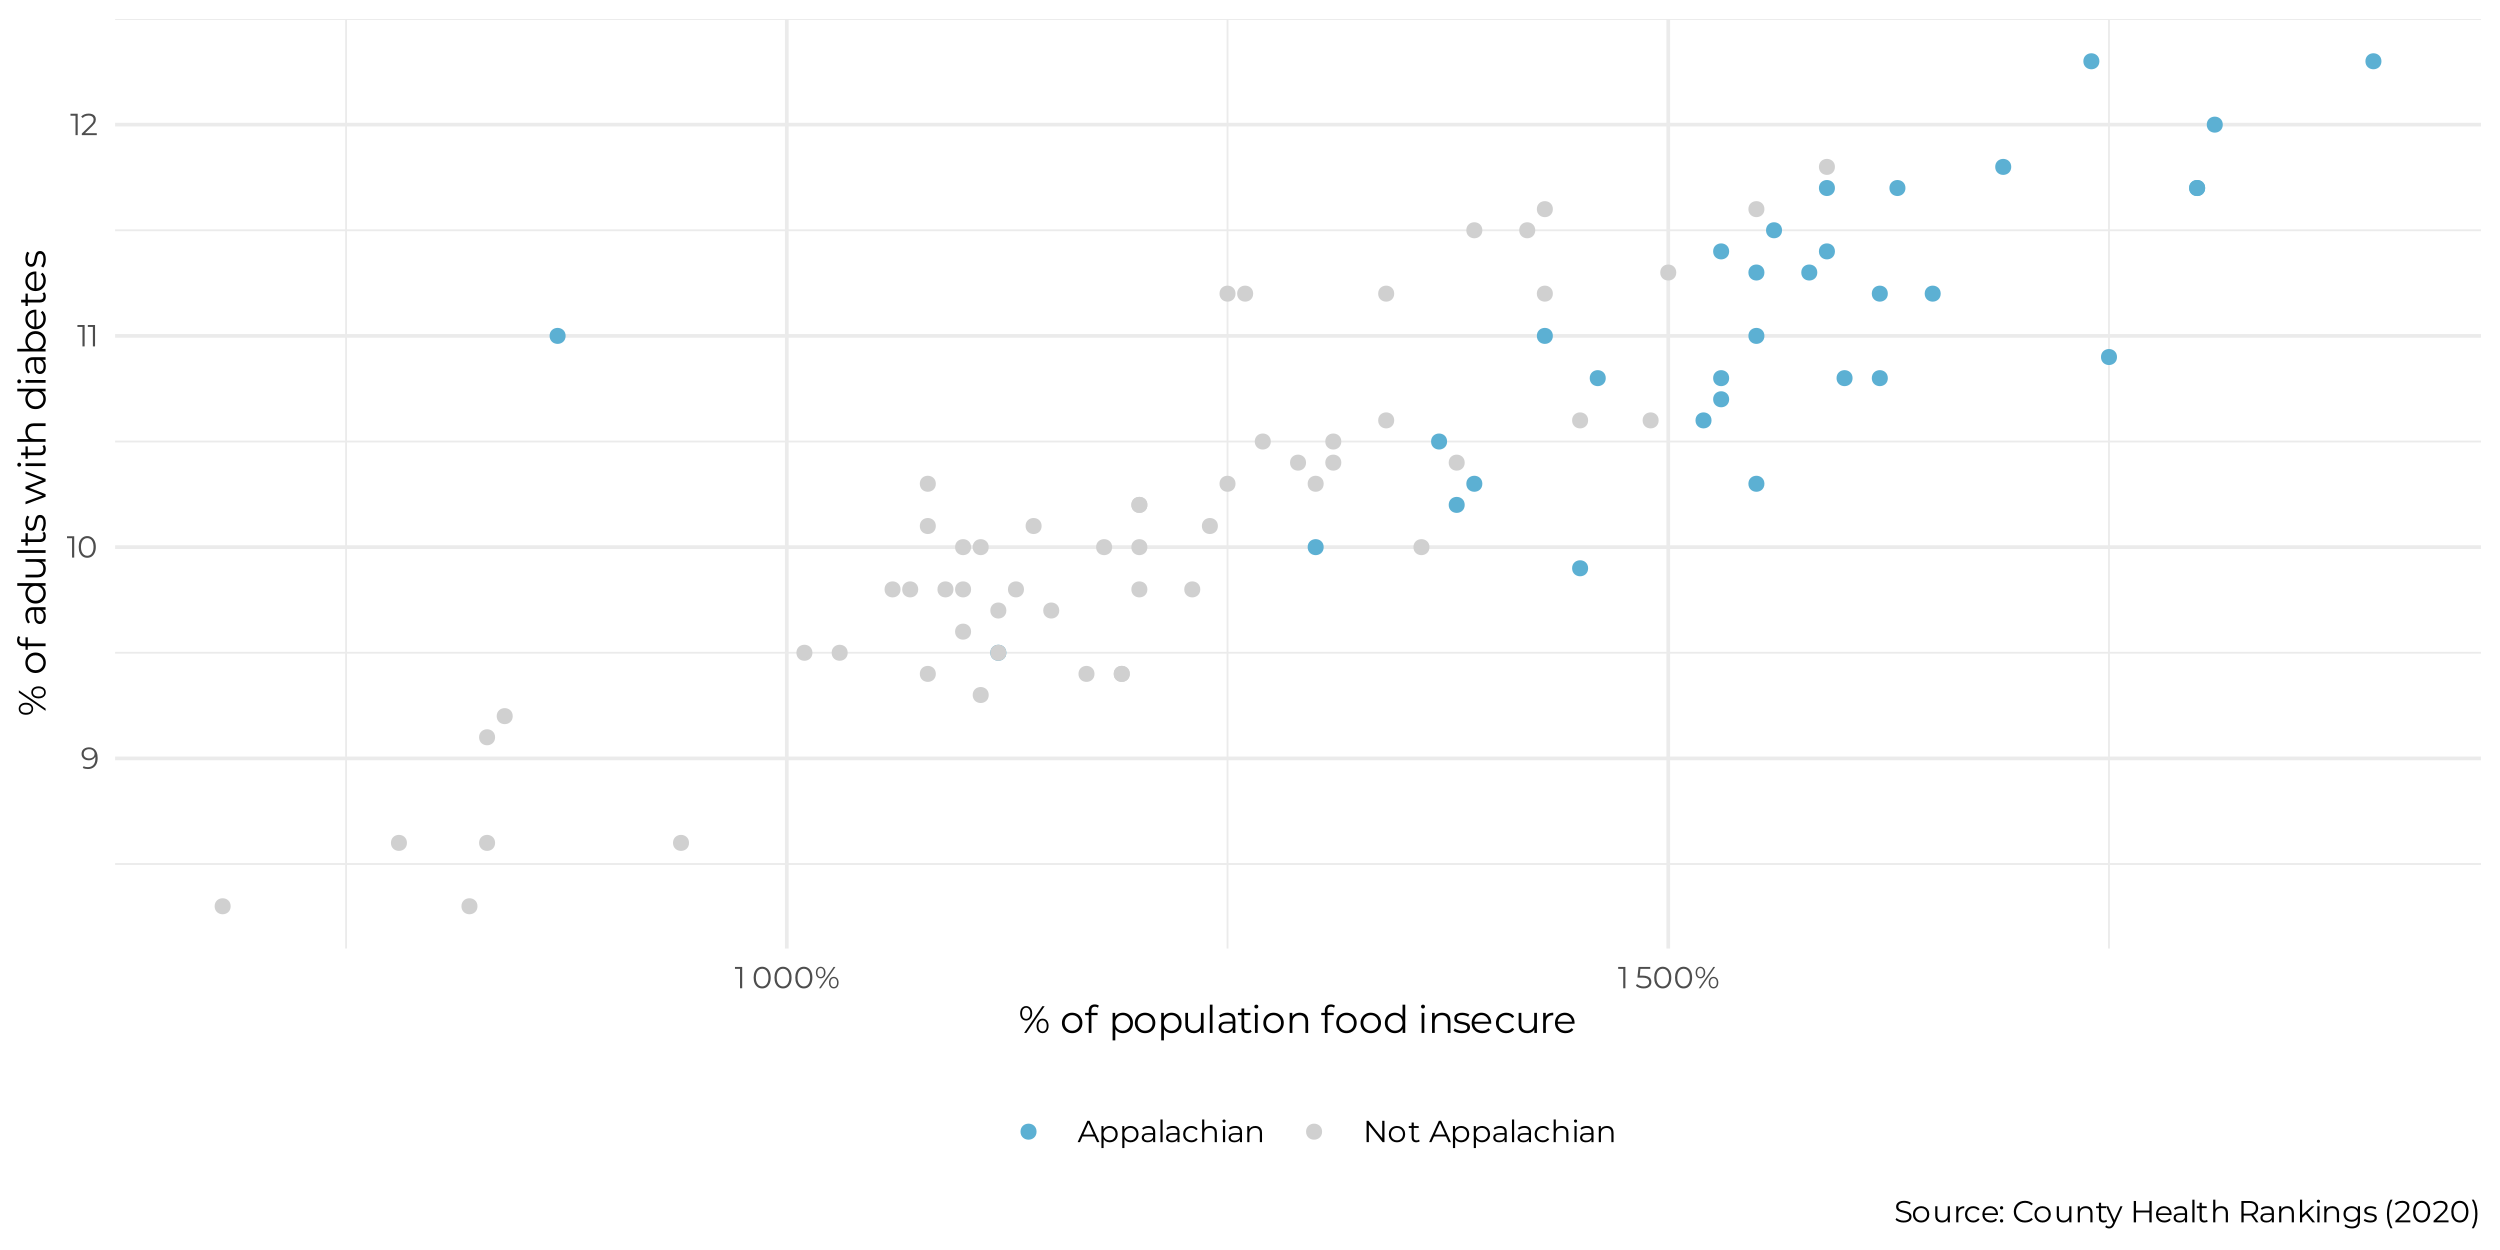 <?xml version="1.0" encoding="UTF-8"?>
<svg xmlns="http://www.w3.org/2000/svg" xmlns:xlink="http://www.w3.org/1999/xlink" width="720" height="360" viewBox="0 0 720 360">
<defs>
<g>
<g id="glyph-0-0">
<path d="M 0.359 0 L 0.359 -6.156 L 4.812 -6.156 L 4.812 0 Z M 1.062 -0.609 L 4.109 -0.609 L 4.109 -5.547 L 1.062 -5.547 Z M 1.062 -0.609 "/>
</g>
<g id="glyph-0-1">
<path d="M 2.375 -6.203 C 2.914 -6.203 3.375 -6.082 3.75 -5.844 C 4.125 -5.602 4.41 -5.254 4.609 -4.797 C 4.805 -4.336 4.906 -3.781 4.906 -3.125 C 4.906 -2.438 4.785 -1.852 4.547 -1.375 C 4.305 -0.906 3.973 -0.551 3.547 -0.312 C 3.129 -0.07 2.641 0.047 2.078 0.047 C 1.805 0.047 1.547 0.02 1.297 -0.031 C 1.047 -0.082 0.82 -0.164 0.625 -0.281 L 0.875 -0.797 C 1.039 -0.691 1.223 -0.613 1.422 -0.562 C 1.629 -0.52 1.848 -0.5 2.078 -0.5 C 2.734 -0.5 3.258 -0.707 3.656 -1.125 C 4.051 -1.551 4.25 -2.188 4.25 -3.031 C 4.25 -3.164 4.242 -3.328 4.234 -3.516 C 4.223 -3.703 4.191 -3.891 4.141 -4.078 L 4.359 -3.906 C 4.297 -3.602 4.164 -3.344 3.969 -3.125 C 3.781 -2.914 3.547 -2.754 3.266 -2.641 C 2.992 -2.523 2.688 -2.469 2.344 -2.469 C 1.938 -2.469 1.578 -2.539 1.266 -2.688 C 0.953 -2.844 0.707 -3.055 0.531 -3.328 C 0.352 -3.609 0.266 -3.938 0.266 -4.312 C 0.266 -4.707 0.352 -5.047 0.531 -5.328 C 0.719 -5.609 0.973 -5.82 1.297 -5.969 C 1.617 -6.125 1.977 -6.203 2.375 -6.203 Z M 2.406 -5.672 C 2.113 -5.672 1.852 -5.613 1.625 -5.5 C 1.395 -5.395 1.211 -5.242 1.078 -5.047 C 0.953 -4.848 0.891 -4.613 0.891 -4.344 C 0.891 -3.938 1.031 -3.613 1.312 -3.375 C 1.594 -3.133 1.973 -3.016 2.453 -3.016 C 2.766 -3.016 3.039 -3.07 3.281 -3.188 C 3.52 -3.301 3.703 -3.457 3.828 -3.656 C 3.961 -3.863 4.031 -4.098 4.031 -4.359 C 4.031 -4.586 3.969 -4.801 3.844 -5 C 3.719 -5.195 3.535 -5.359 3.297 -5.484 C 3.055 -5.609 2.758 -5.672 2.406 -5.672 Z M 2.406 -5.672 "/>
</g>
<g id="glyph-0-2">
<path d="M 1.531 0 L 1.531 -5.891 L 1.812 -5.594 L 0.078 -5.594 L 0.078 -6.156 L 2.156 -6.156 L 2.156 0 Z M 1.531 0 "/>
</g>
<g id="glyph-0-3">
<path d="M 2.906 0.047 C 2.438 0.047 2.016 -0.07 1.641 -0.312 C 1.273 -0.562 0.984 -0.922 0.766 -1.391 C 0.555 -1.859 0.453 -2.422 0.453 -3.078 C 0.453 -3.734 0.555 -4.297 0.766 -4.766 C 0.984 -5.234 1.273 -5.586 1.641 -5.828 C 2.016 -6.078 2.438 -6.203 2.906 -6.203 C 3.383 -6.203 3.805 -6.078 4.172 -5.828 C 4.547 -5.586 4.836 -5.234 5.047 -4.766 C 5.266 -4.297 5.375 -3.734 5.375 -3.078 C 5.375 -2.422 5.266 -1.859 5.047 -1.391 C 4.836 -0.922 4.547 -0.562 4.172 -0.312 C 3.805 -0.07 3.383 0.047 2.906 0.047 Z M 2.906 -0.531 C 3.27 -0.531 3.586 -0.629 3.859 -0.828 C 4.129 -1.023 4.336 -1.312 4.484 -1.688 C 4.641 -2.062 4.719 -2.523 4.719 -3.078 C 4.719 -3.629 4.641 -4.094 4.484 -4.469 C 4.336 -4.852 4.129 -5.141 3.859 -5.328 C 3.586 -5.523 3.27 -5.625 2.906 -5.625 C 2.562 -5.625 2.25 -5.523 1.969 -5.328 C 1.695 -5.141 1.484 -4.852 1.328 -4.469 C 1.172 -4.094 1.094 -3.629 1.094 -3.078 C 1.094 -2.523 1.172 -2.062 1.328 -1.688 C 1.484 -1.312 1.695 -1.023 1.969 -0.828 C 2.25 -0.629 2.562 -0.531 2.906 -0.531 Z M 2.906 -0.531 "/>
</g>
<g id="glyph-0-4">
<path d="M 0.344 0 L 0.344 -0.453 L 2.906 -2.953 C 3.133 -3.18 3.305 -3.379 3.422 -3.547 C 3.547 -3.723 3.629 -3.891 3.672 -4.047 C 3.711 -4.203 3.734 -4.348 3.734 -4.484 C 3.734 -4.836 3.609 -5.113 3.359 -5.312 C 3.117 -5.52 2.758 -5.625 2.281 -5.625 C 1.914 -5.625 1.594 -5.566 1.312 -5.453 C 1.039 -5.348 0.805 -5.176 0.609 -4.938 L 0.156 -5.328 C 0.395 -5.609 0.703 -5.82 1.078 -5.969 C 1.453 -6.125 1.875 -6.203 2.344 -6.203 C 2.758 -6.203 3.117 -6.133 3.422 -6 C 3.723 -5.875 3.957 -5.688 4.125 -5.438 C 4.289 -5.188 4.375 -4.891 4.375 -4.547 C 4.375 -4.348 4.348 -4.148 4.297 -3.953 C 4.242 -3.766 4.145 -3.562 4 -3.344 C 3.852 -3.133 3.645 -2.895 3.375 -2.625 L 1.016 -0.312 L 0.844 -0.562 L 4.656 -0.562 L 4.656 0 Z M 0.344 0 "/>
</g>
<g id="glyph-0-5">
</g>
<g id="glyph-0-6">
<path d="M 1.281 0 L 5.484 -6.156 L 6.016 -6.156 L 1.797 0 Z M 1.766 -2.859 C 1.484 -2.859 1.238 -2.926 1.031 -3.062 C 0.82 -3.195 0.66 -3.391 0.547 -3.641 C 0.43 -3.898 0.375 -4.195 0.375 -4.531 C 0.375 -4.863 0.43 -5.156 0.547 -5.406 C 0.66 -5.656 0.82 -5.848 1.031 -5.984 C 1.238 -6.129 1.484 -6.203 1.766 -6.203 C 2.035 -6.203 2.273 -6.129 2.484 -5.984 C 2.691 -5.848 2.852 -5.656 2.969 -5.406 C 3.094 -5.156 3.156 -4.863 3.156 -4.531 C 3.156 -4.195 3.094 -3.898 2.969 -3.641 C 2.852 -3.391 2.691 -3.195 2.484 -3.062 C 2.273 -2.926 2.035 -2.859 1.766 -2.859 Z M 1.766 -3.25 C 2.047 -3.25 2.27 -3.363 2.438 -3.594 C 2.613 -3.82 2.703 -4.133 2.703 -4.531 C 2.703 -4.926 2.613 -5.238 2.438 -5.469 C 2.27 -5.695 2.047 -5.812 1.766 -5.812 C 1.461 -5.812 1.227 -5.695 1.062 -5.469 C 0.895 -5.238 0.812 -4.926 0.812 -4.531 C 0.812 -4.133 0.895 -3.82 1.062 -3.594 C 1.227 -3.363 1.461 -3.25 1.766 -3.25 Z M 5.531 0.047 C 5.258 0.047 5.02 -0.02 4.812 -0.156 C 4.602 -0.301 4.438 -0.5 4.312 -0.75 C 4.195 -1 4.141 -1.289 4.141 -1.625 C 4.141 -1.957 4.195 -2.25 4.312 -2.5 C 4.438 -2.758 4.602 -2.957 4.812 -3.094 C 5.02 -3.227 5.258 -3.297 5.531 -3.297 C 5.812 -3.297 6.055 -3.227 6.266 -3.094 C 6.473 -2.957 6.633 -2.758 6.75 -2.5 C 6.863 -2.25 6.922 -1.957 6.922 -1.625 C 6.922 -1.289 6.863 -1 6.75 -0.75 C 6.633 -0.5 6.473 -0.301 6.266 -0.156 C 6.055 -0.02 5.812 0.047 5.531 0.047 Z M 5.531 -0.359 C 5.82 -0.359 6.051 -0.469 6.219 -0.688 C 6.395 -0.914 6.484 -1.227 6.484 -1.625 C 6.484 -2.02 6.395 -2.332 6.219 -2.562 C 6.051 -2.789 5.82 -2.906 5.531 -2.906 C 5.25 -2.906 5.02 -2.789 4.844 -2.562 C 4.664 -2.332 4.578 -2.02 4.578 -1.625 C 4.578 -1.227 4.664 -0.914 4.844 -0.688 C 5.02 -0.469 5.25 -0.359 5.531 -0.359 Z M 5.531 -0.359 "/>
</g>
<g id="glyph-0-7">
<path d="M 2.406 0.047 C 1.957 0.047 1.535 -0.02 1.141 -0.156 C 0.742 -0.301 0.426 -0.492 0.188 -0.734 L 0.5 -1.234 C 0.695 -1.035 0.961 -0.867 1.297 -0.734 C 1.629 -0.598 1.992 -0.531 2.391 -0.531 C 2.91 -0.531 3.305 -0.645 3.578 -0.875 C 3.859 -1.102 4 -1.406 4 -1.781 C 4 -2.051 3.93 -2.281 3.797 -2.469 C 3.672 -2.656 3.457 -2.801 3.156 -2.906 C 2.863 -3.008 2.457 -3.062 1.938 -3.062 L 0.625 -3.062 L 0.938 -6.156 L 4.312 -6.156 L 4.312 -5.594 L 1.203 -5.594 L 1.516 -5.906 L 1.25 -3.312 L 0.922 -3.641 L 2.078 -3.641 C 2.703 -3.641 3.203 -3.562 3.578 -3.406 C 3.953 -3.25 4.223 -3.035 4.391 -2.766 C 4.555 -2.492 4.641 -2.176 4.641 -1.812 C 4.641 -1.469 4.555 -1.148 4.391 -0.859 C 4.223 -0.578 3.973 -0.352 3.641 -0.188 C 3.316 -0.031 2.906 0.047 2.406 0.047 Z M 2.406 0.047 "/>
</g>
<g id="glyph-0-8">
<path d="M 0.016 0 L 2.828 -6.156 L 3.469 -6.156 L 6.297 0 L 5.609 0 L 3.016 -5.781 L 3.281 -5.781 L 0.688 0 Z M 1.125 -1.641 L 1.312 -2.172 L 4.906 -2.172 L 5.094 -1.641 Z M 1.125 -1.641 "/>
</g>
<g id="glyph-0-9">
<path d="M 3.25 0.047 C 2.852 0.047 2.492 -0.047 2.172 -0.234 C 1.848 -0.422 1.594 -0.688 1.406 -1.031 C 1.219 -1.383 1.125 -1.812 1.125 -2.312 C 1.125 -2.812 1.219 -3.234 1.406 -3.578 C 1.594 -3.93 1.844 -4.195 2.156 -4.375 C 2.477 -4.562 2.844 -4.656 3.25 -4.656 C 3.695 -4.656 4.094 -4.555 4.438 -4.359 C 4.789 -4.172 5.066 -3.898 5.266 -3.547 C 5.461 -3.191 5.562 -2.781 5.562 -2.312 C 5.562 -1.844 5.461 -1.43 5.266 -1.078 C 5.066 -0.723 4.789 -0.445 4.438 -0.25 C 4.094 -0.051 3.695 0.047 3.25 0.047 Z M 0.875 1.703 L 0.875 -4.625 L 1.469 -4.625 L 1.469 -3.234 L 1.406 -2.312 L 1.5 -1.375 L 1.5 1.703 Z M 3.203 -0.516 C 3.535 -0.516 3.832 -0.586 4.094 -0.734 C 4.352 -0.879 4.555 -1.086 4.703 -1.359 C 4.859 -1.641 4.938 -1.957 4.938 -2.312 C 4.938 -2.664 4.859 -2.977 4.703 -3.25 C 4.555 -3.52 4.352 -3.727 4.094 -3.875 C 3.832 -4.031 3.535 -4.109 3.203 -4.109 C 2.879 -4.109 2.586 -4.031 2.328 -3.875 C 2.066 -3.727 1.859 -3.52 1.703 -3.25 C 1.555 -2.977 1.484 -2.664 1.484 -2.312 C 1.484 -1.957 1.555 -1.641 1.703 -1.359 C 1.859 -1.086 2.066 -0.879 2.328 -0.734 C 2.586 -0.586 2.879 -0.516 3.203 -0.516 Z M 3.203 -0.516 "/>
</g>
<g id="glyph-0-10">
<path d="M 3.766 0 L 3.766 -1.016 L 3.734 -1.188 L 3.734 -2.891 C 3.734 -3.285 3.625 -3.586 3.406 -3.797 C 3.188 -4.004 2.859 -4.109 2.422 -4.109 C 2.129 -4.109 1.848 -4.055 1.578 -3.953 C 1.305 -3.859 1.078 -3.734 0.891 -3.578 L 0.609 -4.031 C 0.836 -4.238 1.113 -4.395 1.438 -4.5 C 1.77 -4.602 2.117 -4.656 2.484 -4.656 C 3.086 -4.656 3.551 -4.508 3.875 -4.219 C 4.195 -3.926 4.359 -3.477 4.359 -2.875 L 4.359 0 Z M 2.172 0.047 C 1.828 0.047 1.523 -0.008 1.266 -0.125 C 1.016 -0.238 0.82 -0.395 0.688 -0.594 C 0.551 -0.801 0.484 -1.035 0.484 -1.297 C 0.484 -1.535 0.539 -1.754 0.656 -1.953 C 0.77 -2.148 0.957 -2.305 1.219 -2.422 C 1.477 -2.547 1.828 -2.609 2.266 -2.609 L 3.859 -2.609 L 3.859 -2.141 L 2.281 -2.141 C 1.844 -2.141 1.535 -2.062 1.359 -1.906 C 1.18 -1.75 1.094 -1.551 1.094 -1.312 C 1.094 -1.051 1.195 -0.844 1.406 -0.688 C 1.613 -0.531 1.898 -0.453 2.266 -0.453 C 2.617 -0.453 2.922 -0.531 3.172 -0.688 C 3.43 -0.852 3.617 -1.086 3.734 -1.391 L 3.875 -0.953 C 3.758 -0.648 3.555 -0.406 3.266 -0.219 C 2.973 -0.039 2.609 0.047 2.172 0.047 Z M 2.172 0.047 "/>
</g>
<g id="glyph-0-11">
<path d="M 0.875 0 L 0.875 -6.531 L 1.5 -6.531 L 1.5 0 Z M 0.875 0 "/>
</g>
<g id="glyph-0-12">
<path d="M 2.781 0.047 C 2.332 0.047 1.926 -0.051 1.562 -0.25 C 1.195 -0.457 0.91 -0.738 0.703 -1.094 C 0.504 -1.445 0.406 -1.852 0.406 -2.312 C 0.406 -2.781 0.504 -3.188 0.703 -3.531 C 0.91 -3.883 1.195 -4.16 1.562 -4.359 C 1.926 -4.555 2.332 -4.656 2.781 -4.656 C 3.176 -4.656 3.531 -4.578 3.844 -4.422 C 4.164 -4.273 4.414 -4.051 4.594 -3.75 L 4.141 -3.438 C 3.973 -3.664 3.77 -3.832 3.531 -3.938 C 3.301 -4.051 3.051 -4.109 2.781 -4.109 C 2.445 -4.109 2.148 -4.035 1.891 -3.891 C 1.629 -3.742 1.422 -3.535 1.266 -3.266 C 1.109 -2.992 1.031 -2.676 1.031 -2.312 C 1.031 -1.945 1.109 -1.629 1.266 -1.359 C 1.422 -1.086 1.629 -0.879 1.891 -0.734 C 2.148 -0.586 2.445 -0.516 2.781 -0.516 C 3.051 -0.516 3.301 -0.566 3.531 -0.672 C 3.77 -0.785 3.973 -0.957 4.141 -1.188 L 4.594 -0.875 C 4.414 -0.57 4.164 -0.344 3.844 -0.188 C 3.531 -0.031 3.176 0.047 2.781 0.047 Z M 2.781 0.047 "/>
</g>
<g id="glyph-0-13">
<path d="M 3.234 -4.656 C 3.609 -4.656 3.938 -4.582 4.219 -4.438 C 4.5 -4.301 4.719 -4.086 4.875 -3.797 C 5.039 -3.504 5.125 -3.133 5.125 -2.688 L 5.125 0 L 4.5 0 L 4.5 -2.625 C 4.5 -3.113 4.379 -3.477 4.141 -3.719 C 3.898 -3.969 3.555 -4.094 3.109 -4.094 C 2.785 -4.094 2.5 -4.023 2.25 -3.891 C 2.008 -3.766 1.82 -3.578 1.688 -3.328 C 1.562 -3.078 1.5 -2.773 1.5 -2.422 L 1.5 0 L 0.875 0 L 0.875 -6.531 L 1.5 -6.531 L 1.5 -3.359 L 1.375 -3.594 C 1.52 -3.926 1.754 -4.188 2.078 -4.375 C 2.398 -4.562 2.785 -4.656 3.234 -4.656 Z M 3.234 -4.656 "/>
</g>
<g id="glyph-0-14">
<path d="M 0.875 0 L 0.875 -4.625 L 1.5 -4.625 L 1.5 0 Z M 1.188 -5.641 C 1.062 -5.641 0.953 -5.68 0.859 -5.766 C 0.773 -5.859 0.734 -5.969 0.734 -6.094 C 0.734 -6.207 0.773 -6.305 0.859 -6.391 C 0.953 -6.484 1.062 -6.531 1.188 -6.531 C 1.312 -6.531 1.414 -6.488 1.5 -6.406 C 1.594 -6.32 1.641 -6.219 1.641 -6.094 C 1.641 -5.969 1.598 -5.859 1.516 -5.766 C 1.43 -5.68 1.32 -5.641 1.188 -5.641 Z M 1.188 -5.641 "/>
</g>
<g id="glyph-0-15">
<path d="M 3.234 -4.656 C 3.609 -4.656 3.938 -4.582 4.219 -4.438 C 4.5 -4.301 4.719 -4.086 4.875 -3.797 C 5.039 -3.504 5.125 -3.133 5.125 -2.688 L 5.125 0 L 4.5 0 L 4.5 -2.625 C 4.5 -3.113 4.379 -3.477 4.141 -3.719 C 3.898 -3.969 3.555 -4.094 3.109 -4.094 C 2.785 -4.094 2.5 -4.023 2.25 -3.891 C 2.008 -3.766 1.82 -3.578 1.688 -3.328 C 1.562 -3.078 1.5 -2.773 1.5 -2.422 L 1.5 0 L 0.875 0 L 0.875 -4.625 L 1.469 -4.625 L 1.469 -3.359 L 1.375 -3.594 C 1.52 -3.926 1.754 -4.188 2.078 -4.375 C 2.398 -4.562 2.785 -4.656 3.234 -4.656 Z M 3.234 -4.656 "/>
</g>
<g id="glyph-0-16">
<path d="M 1 0 L 1 -6.156 L 1.547 -6.156 L 5.781 -0.812 L 5.5 -0.812 L 5.5 -6.156 L 6.156 -6.156 L 6.156 0 L 5.609 0 L 1.375 -5.344 L 1.656 -5.344 L 1.656 0 Z M 1 0 "/>
</g>
<g id="glyph-0-17">
<path d="M 2.75 0.047 C 2.301 0.047 1.898 -0.051 1.547 -0.25 C 1.191 -0.457 0.91 -0.738 0.703 -1.094 C 0.504 -1.445 0.406 -1.852 0.406 -2.312 C 0.406 -2.781 0.504 -3.188 0.703 -3.531 C 0.91 -3.883 1.191 -4.16 1.547 -4.359 C 1.898 -4.555 2.301 -4.656 2.75 -4.656 C 3.207 -4.656 3.613 -4.555 3.969 -4.359 C 4.32 -4.16 4.598 -3.883 4.797 -3.531 C 5.004 -3.188 5.109 -2.781 5.109 -2.312 C 5.109 -1.852 5.004 -1.445 4.797 -1.094 C 4.598 -0.738 4.32 -0.457 3.969 -0.25 C 3.613 -0.051 3.207 0.047 2.75 0.047 Z M 2.75 -0.516 C 3.082 -0.516 3.379 -0.586 3.641 -0.734 C 3.898 -0.879 4.102 -1.086 4.25 -1.359 C 4.406 -1.641 4.484 -1.957 4.484 -2.312 C 4.484 -2.676 4.406 -2.992 4.25 -3.266 C 4.102 -3.535 3.898 -3.742 3.641 -3.891 C 3.379 -4.035 3.086 -4.109 2.766 -4.109 C 2.43 -4.109 2.133 -4.035 1.875 -3.891 C 1.625 -3.742 1.422 -3.535 1.266 -3.266 C 1.109 -2.992 1.031 -2.676 1.031 -2.312 C 1.031 -1.957 1.109 -1.641 1.266 -1.359 C 1.422 -1.086 1.625 -0.879 1.875 -0.734 C 2.133 -0.586 2.426 -0.516 2.75 -0.516 Z M 2.75 -0.516 "/>
</g>
<g id="glyph-0-18">
<path d="M 2.328 0.047 C 1.898 0.047 1.566 -0.066 1.328 -0.297 C 1.086 -0.535 0.969 -0.867 0.969 -1.297 L 0.969 -5.641 L 1.594 -5.641 L 1.594 -1.344 C 1.594 -1.07 1.66 -0.863 1.797 -0.719 C 1.941 -0.57 2.145 -0.5 2.406 -0.5 C 2.676 -0.5 2.906 -0.578 3.094 -0.734 L 3.312 -0.281 C 3.188 -0.164 3.035 -0.082 2.859 -0.031 C 2.691 0.02 2.516 0.047 2.328 0.047 Z M 0.156 -4.094 L 0.156 -4.625 L 3.016 -4.625 L 3.016 -4.094 Z M 0.156 -4.094 "/>
</g>
<g id="glyph-0-19">
<path d="M 2.703 0.047 C 2.242 0.047 1.801 -0.023 1.375 -0.172 C 0.957 -0.316 0.633 -0.508 0.406 -0.75 L 0.672 -1.25 C 0.891 -1.039 1.18 -0.863 1.547 -0.719 C 1.91 -0.57 2.297 -0.5 2.703 -0.5 C 3.086 -0.5 3.398 -0.547 3.641 -0.641 C 3.891 -0.742 4.07 -0.875 4.188 -1.031 C 4.301 -1.195 4.359 -1.379 4.359 -1.578 C 4.359 -1.816 4.285 -2.008 4.141 -2.156 C 4.004 -2.312 3.82 -2.43 3.594 -2.516 C 3.375 -2.598 3.129 -2.672 2.859 -2.734 C 2.598 -2.797 2.332 -2.863 2.062 -2.938 C 1.789 -3.008 1.539 -3.109 1.312 -3.234 C 1.082 -3.359 0.898 -3.52 0.766 -3.719 C 0.629 -3.926 0.562 -4.191 0.562 -4.516 C 0.562 -4.828 0.641 -5.109 0.797 -5.359 C 0.961 -5.617 1.211 -5.82 1.547 -5.969 C 1.879 -6.125 2.305 -6.203 2.828 -6.203 C 3.18 -6.203 3.523 -6.156 3.859 -6.062 C 4.203 -5.969 4.492 -5.836 4.734 -5.672 L 4.516 -5.141 C 4.254 -5.316 3.973 -5.445 3.672 -5.531 C 3.379 -5.613 3.098 -5.656 2.828 -5.656 C 2.453 -5.656 2.145 -5.602 1.906 -5.5 C 1.664 -5.406 1.488 -5.273 1.375 -5.109 C 1.258 -4.941 1.203 -4.754 1.203 -4.547 C 1.203 -4.297 1.27 -4.098 1.406 -3.953 C 1.551 -3.805 1.734 -3.691 1.953 -3.609 C 2.18 -3.535 2.43 -3.461 2.703 -3.391 C 2.973 -3.328 3.238 -3.254 3.5 -3.172 C 3.77 -3.098 4.016 -3 4.234 -2.875 C 4.461 -2.758 4.645 -2.602 4.781 -2.406 C 4.926 -2.207 5 -1.945 5 -1.625 C 5 -1.32 4.914 -1.039 4.75 -0.781 C 4.582 -0.531 4.332 -0.328 4 -0.172 C 3.664 -0.023 3.234 0.047 2.703 0.047 Z M 2.703 0.047 "/>
</g>
<g id="glyph-0-20">
<path d="M 2.781 0.047 C 2.383 0.047 2.039 -0.023 1.75 -0.172 C 1.457 -0.316 1.227 -0.535 1.062 -0.828 C 0.906 -1.129 0.828 -1.5 0.828 -1.938 L 0.828 -4.625 L 1.453 -4.625 L 1.453 -2 C 1.453 -1.508 1.57 -1.141 1.812 -0.891 C 2.062 -0.641 2.406 -0.516 2.844 -0.516 C 3.164 -0.516 3.441 -0.582 3.672 -0.719 C 3.91 -0.852 4.094 -1.047 4.219 -1.297 C 4.352 -1.547 4.422 -1.848 4.422 -2.203 L 4.422 -4.625 L 5.047 -4.625 L 5.047 0 L 4.438 0 L 4.438 -1.266 L 4.547 -1.031 C 4.391 -0.695 4.156 -0.43 3.844 -0.234 C 3.539 -0.047 3.188 0.047 2.781 0.047 Z M 2.781 0.047 "/>
</g>
<g id="glyph-0-21">
<path d="M 0.875 0 L 0.875 -4.625 L 1.469 -4.625 L 1.469 -3.359 L 1.406 -3.578 C 1.531 -3.93 1.742 -4.195 2.047 -4.375 C 2.359 -4.562 2.738 -4.656 3.188 -4.656 L 3.188 -4.062 C 3.164 -4.062 3.145 -4.062 3.125 -4.062 C 3.102 -4.062 3.078 -4.062 3.047 -4.062 C 2.566 -4.062 2.188 -3.91 1.906 -3.609 C 1.633 -3.316 1.5 -2.898 1.5 -2.359 L 1.5 0 Z M 0.875 0 "/>
</g>
<g id="glyph-0-22">
<path d="M 2.828 0.047 C 2.348 0.047 1.926 -0.051 1.562 -0.25 C 1.195 -0.457 0.91 -0.738 0.703 -1.094 C 0.504 -1.445 0.406 -1.852 0.406 -2.312 C 0.406 -2.77 0.504 -3.176 0.703 -3.531 C 0.898 -3.883 1.164 -4.16 1.5 -4.359 C 1.844 -4.555 2.234 -4.656 2.672 -4.656 C 3.098 -4.656 3.477 -4.555 3.812 -4.359 C 4.156 -4.172 4.422 -3.898 4.609 -3.547 C 4.805 -3.191 4.906 -2.781 4.906 -2.312 C 4.906 -2.281 4.906 -2.25 4.906 -2.219 C 4.906 -2.188 4.906 -2.156 4.906 -2.125 L 0.875 -2.125 L 0.875 -2.594 L 4.562 -2.594 L 4.312 -2.406 C 4.312 -2.738 4.238 -3.035 4.094 -3.297 C 3.957 -3.555 3.766 -3.758 3.516 -3.906 C 3.273 -4.051 2.992 -4.125 2.672 -4.125 C 2.348 -4.125 2.062 -4.051 1.812 -3.906 C 1.562 -3.758 1.363 -3.551 1.219 -3.281 C 1.082 -3.02 1.016 -2.723 1.016 -2.391 L 1.016 -2.281 C 1.016 -1.938 1.094 -1.629 1.25 -1.359 C 1.406 -1.086 1.617 -0.879 1.891 -0.734 C 2.172 -0.586 2.488 -0.516 2.844 -0.516 C 3.125 -0.516 3.383 -0.562 3.625 -0.656 C 3.875 -0.758 4.086 -0.914 4.266 -1.125 L 4.625 -0.719 C 4.414 -0.469 4.156 -0.273 3.844 -0.141 C 3.539 -0.016 3.203 0.047 2.828 0.047 Z M 2.828 0.047 "/>
</g>
<g id="glyph-0-23">
<path d="M 0.938 -3.703 C 0.801 -3.703 0.688 -3.75 0.594 -3.844 C 0.508 -3.938 0.469 -4.051 0.469 -4.188 C 0.469 -4.332 0.508 -4.445 0.594 -4.531 C 0.688 -4.625 0.801 -4.672 0.938 -4.672 C 1.062 -4.672 1.172 -4.625 1.266 -4.531 C 1.359 -4.445 1.406 -4.332 1.406 -4.188 C 1.406 -4.051 1.359 -3.938 1.266 -3.844 C 1.172 -3.75 1.062 -3.703 0.938 -3.703 Z M 0.938 0.047 C 0.801 0.047 0.688 0 0.594 -0.094 C 0.508 -0.188 0.469 -0.301 0.469 -0.438 C 0.469 -0.582 0.508 -0.695 0.594 -0.781 C 0.688 -0.875 0.801 -0.922 0.938 -0.922 C 1.062 -0.922 1.172 -0.875 1.266 -0.781 C 1.359 -0.695 1.406 -0.582 1.406 -0.438 C 1.406 -0.301 1.359 -0.188 1.266 -0.094 C 1.172 0 1.062 0.047 0.938 0.047 Z M 0.938 0.047 "/>
</g>
<g id="glyph-0-24">
<path d="M 3.672 0.047 C 3.211 0.047 2.785 -0.023 2.391 -0.172 C 1.992 -0.328 1.648 -0.547 1.359 -0.828 C 1.078 -1.117 0.852 -1.453 0.688 -1.828 C 0.531 -2.211 0.453 -2.629 0.453 -3.078 C 0.453 -3.523 0.531 -3.941 0.688 -4.328 C 0.852 -4.711 1.082 -5.047 1.375 -5.328 C 1.664 -5.609 2.004 -5.82 2.391 -5.969 C 2.785 -6.125 3.219 -6.203 3.688 -6.203 C 4.133 -6.203 4.551 -6.129 4.938 -5.984 C 5.332 -5.836 5.664 -5.613 5.938 -5.312 L 5.531 -4.906 C 5.27 -5.156 4.988 -5.336 4.688 -5.453 C 4.383 -5.566 4.055 -5.625 3.703 -5.625 C 3.336 -5.625 2.992 -5.562 2.672 -5.438 C 2.359 -5.312 2.082 -5.133 1.844 -4.906 C 1.613 -4.676 1.43 -4.406 1.297 -4.094 C 1.16 -3.789 1.094 -3.453 1.094 -3.078 C 1.094 -2.711 1.16 -2.375 1.297 -2.062 C 1.43 -1.75 1.613 -1.477 1.844 -1.25 C 2.082 -1.02 2.359 -0.844 2.672 -0.719 C 2.992 -0.594 3.336 -0.531 3.703 -0.531 C 4.055 -0.531 4.383 -0.586 4.688 -0.703 C 4.988 -0.816 5.27 -1.004 5.531 -1.266 L 5.938 -0.859 C 5.664 -0.555 5.332 -0.328 4.938 -0.172 C 4.551 -0.023 4.129 0.047 3.672 0.047 Z M 3.672 0.047 "/>
</g>
<g id="glyph-0-25">
<path d="M 0.906 1.75 C 0.688 1.75 0.477 1.711 0.281 1.641 C 0.082 1.578 -0.082 1.473 -0.219 1.328 L 0.078 0.859 C 0.191 0.973 0.316 1.062 0.453 1.125 C 0.586 1.188 0.742 1.219 0.922 1.219 C 1.117 1.219 1.289 1.16 1.438 1.047 C 1.594 0.93 1.738 0.727 1.875 0.438 L 2.172 -0.234 L 2.25 -0.328 L 4.141 -4.625 L 4.766 -4.625 L 2.453 0.547 C 2.316 0.848 2.172 1.086 2.016 1.266 C 1.859 1.441 1.688 1.566 1.5 1.641 C 1.32 1.711 1.125 1.75 0.906 1.75 Z M 2.141 0.125 L 0.016 -4.625 L 0.656 -4.625 L 2.547 -0.375 Z M 2.141 0.125 "/>
</g>
<g id="glyph-0-26">
<path d="M 5.5 -6.156 L 6.156 -6.156 L 6.156 0 L 5.5 0 Z M 1.656 0 L 1 0 L 1 -6.156 L 1.656 -6.156 Z M 5.562 -2.844 L 1.578 -2.844 L 1.578 -3.406 L 5.562 -3.406 Z M 5.562 -2.844 "/>
</g>
<g id="glyph-0-27">
<path d="M 1 0 L 1 -6.156 L 3.312 -6.156 C 3.832 -6.156 4.281 -6.07 4.656 -5.906 C 5.031 -5.738 5.316 -5.5 5.516 -5.188 C 5.723 -4.875 5.828 -4.492 5.828 -4.047 C 5.828 -3.609 5.723 -3.234 5.516 -2.922 C 5.316 -2.609 5.031 -2.367 4.656 -2.203 C 4.281 -2.035 3.832 -1.953 3.312 -1.953 L 1.359 -1.953 L 1.656 -2.25 L 1.656 0 Z M 5.203 0 L 3.625 -2.234 L 4.328 -2.234 L 5.922 0 Z M 1.656 -2.203 L 1.359 -2.5 L 3.297 -2.5 C 3.91 -2.5 4.375 -2.633 4.688 -2.906 C 5.008 -3.176 5.172 -3.555 5.172 -4.047 C 5.172 -4.535 5.008 -4.914 4.688 -5.188 C 4.375 -5.457 3.91 -5.594 3.297 -5.594 L 1.359 -5.594 L 1.656 -5.906 Z M 1.656 -2.203 "/>
</g>
<g id="glyph-0-28">
<path d="M 1.359 -1.203 L 1.375 -2 L 4.25 -4.625 L 5.016 -4.625 L 2.984 -2.672 L 2.641 -2.375 Z M 0.875 0 L 0.875 -6.531 L 1.5 -6.531 L 1.5 0 Z M 4.453 0 L 2.531 -2.406 L 2.922 -2.891 L 5.219 0 Z M 4.453 0 "/>
</g>
<g id="glyph-0-29">
<path d="M 2.844 1.75 C 2.414 1.75 2.008 1.688 1.625 1.562 C 1.238 1.438 0.926 1.258 0.688 1.031 L 1 0.562 C 1.219 0.758 1.484 0.914 1.797 1.031 C 2.117 1.145 2.461 1.203 2.828 1.203 C 3.41 1.203 3.836 1.062 4.109 0.781 C 4.391 0.508 4.531 0.086 4.531 -0.484 L 4.531 -1.641 L 4.625 -2.422 L 4.562 -3.219 L 4.562 -4.625 L 5.156 -4.625 L 5.156 -0.562 C 5.156 0.238 4.957 0.82 4.562 1.188 C 4.176 1.562 3.602 1.75 2.844 1.75 Z M 2.734 -0.172 C 2.285 -0.172 1.883 -0.266 1.531 -0.453 C 1.188 -0.648 0.91 -0.914 0.703 -1.25 C 0.504 -1.594 0.406 -1.984 0.406 -2.422 C 0.406 -2.867 0.504 -3.258 0.703 -3.594 C 0.91 -3.926 1.188 -4.188 1.531 -4.375 C 1.883 -4.562 2.285 -4.656 2.734 -4.656 C 3.141 -4.656 3.504 -4.57 3.828 -4.406 C 4.16 -4.238 4.422 -3.988 4.609 -3.656 C 4.805 -3.32 4.906 -2.91 4.906 -2.422 C 4.906 -1.941 4.805 -1.535 4.609 -1.203 C 4.422 -0.867 4.16 -0.613 3.828 -0.438 C 3.504 -0.258 3.141 -0.172 2.734 -0.172 Z M 2.781 -0.734 C 3.125 -0.734 3.426 -0.801 3.688 -0.938 C 3.957 -1.082 4.164 -1.281 4.312 -1.531 C 4.469 -1.789 4.547 -2.086 4.547 -2.422 C 4.547 -2.754 4.469 -3.047 4.312 -3.297 C 4.164 -3.555 3.957 -3.754 3.688 -3.891 C 3.426 -4.035 3.125 -4.109 2.781 -4.109 C 2.445 -4.109 2.145 -4.035 1.875 -3.891 C 1.613 -3.754 1.406 -3.555 1.25 -3.297 C 1.102 -3.047 1.031 -2.754 1.031 -2.422 C 1.031 -2.086 1.102 -1.789 1.25 -1.531 C 1.406 -1.281 1.613 -1.082 1.875 -0.938 C 2.145 -0.801 2.445 -0.734 2.781 -0.734 Z M 2.781 -0.734 "/>
</g>
<g id="glyph-0-30">
<path d="M 2.109 0.047 C 1.734 0.047 1.375 -0.004 1.031 -0.109 C 0.688 -0.223 0.422 -0.363 0.234 -0.531 L 0.516 -1.016 C 0.703 -0.879 0.941 -0.758 1.234 -0.656 C 1.523 -0.551 1.832 -0.5 2.156 -0.5 C 2.594 -0.5 2.906 -0.566 3.094 -0.703 C 3.289 -0.848 3.391 -1.035 3.391 -1.266 C 3.391 -1.43 3.332 -1.562 3.219 -1.656 C 3.113 -1.75 2.973 -1.82 2.797 -1.875 C 2.629 -1.926 2.438 -1.969 2.219 -2 C 2 -2.039 1.781 -2.082 1.562 -2.125 C 1.352 -2.176 1.16 -2.242 0.984 -2.328 C 0.805 -2.422 0.66 -2.547 0.547 -2.703 C 0.441 -2.867 0.391 -3.082 0.391 -3.344 C 0.391 -3.594 0.457 -3.816 0.594 -4.016 C 0.738 -4.211 0.945 -4.367 1.219 -4.484 C 1.5 -4.598 1.832 -4.656 2.219 -4.656 C 2.52 -4.656 2.82 -4.613 3.125 -4.531 C 3.426 -4.457 3.672 -4.359 3.859 -4.234 L 3.594 -3.734 C 3.383 -3.867 3.16 -3.969 2.922 -4.031 C 2.691 -4.094 2.457 -4.125 2.219 -4.125 C 1.801 -4.125 1.492 -4.051 1.297 -3.906 C 1.109 -3.758 1.016 -3.578 1.016 -3.359 C 1.016 -3.18 1.066 -3.039 1.172 -2.938 C 1.285 -2.844 1.43 -2.766 1.609 -2.703 C 1.785 -2.648 1.977 -2.609 2.188 -2.578 C 2.406 -2.547 2.617 -2.504 2.828 -2.453 C 3.047 -2.398 3.242 -2.332 3.422 -2.25 C 3.598 -2.164 3.738 -2.047 3.844 -1.891 C 3.957 -1.734 4.016 -1.531 4.016 -1.281 C 4.016 -1.008 3.941 -0.773 3.797 -0.578 C 3.648 -0.379 3.43 -0.223 3.141 -0.109 C 2.859 -0.004 2.516 0.047 2.109 0.047 Z M 2.109 0.047 "/>
</g>
<g id="glyph-0-31">
<path d="M 1.938 1.703 C 1.613 1.172 1.363 0.555 1.188 -0.141 C 1.008 -0.848 0.922 -1.602 0.922 -2.406 C 0.922 -3.219 1.008 -3.977 1.188 -4.688 C 1.363 -5.395 1.613 -6.008 1.938 -6.531 L 2.531 -6.531 C 2.188 -5.926 1.93 -5.285 1.766 -4.609 C 1.609 -3.93 1.531 -3.195 1.531 -2.406 C 1.531 -1.625 1.609 -0.895 1.766 -0.219 C 1.93 0.457 2.188 1.098 2.531 1.703 Z M 1.938 1.703 "/>
</g>
<g id="glyph-0-32">
<path d="M 0.953 1.703 L 0.359 1.703 C 0.703 1.098 0.953 0.457 1.109 -0.219 C 1.273 -0.895 1.359 -1.625 1.359 -2.406 C 1.359 -3.195 1.273 -3.93 1.109 -4.609 C 0.953 -5.285 0.703 -5.926 0.359 -6.531 L 0.953 -6.531 C 1.285 -6.008 1.539 -5.395 1.719 -4.688 C 1.895 -3.977 1.984 -3.219 1.984 -2.406 C 1.984 -1.602 1.895 -0.848 1.719 -0.141 C 1.539 0.555 1.285 1.172 0.953 1.703 Z M 0.953 1.703 "/>
</g>
<g id="glyph-1-0">
<path d="M 0.438 0 L 0.438 -7.703 L 6.016 -7.703 L 6.016 0 Z M 1.312 -0.766 L 5.141 -0.766 L 5.141 -6.938 L 1.312 -6.938 Z M 1.312 -0.766 "/>
</g>
<g id="glyph-1-1">
<path d="M 1.609 0 L 6.859 -7.703 L 7.516 -7.703 L 2.25 0 Z M 2.203 -3.578 C 1.859 -3.578 1.551 -3.66 1.281 -3.828 C 1.02 -4.004 0.816 -4.25 0.672 -4.562 C 0.535 -4.875 0.469 -5.242 0.469 -5.672 C 0.469 -6.086 0.535 -6.453 0.672 -6.766 C 0.816 -7.078 1.02 -7.316 1.281 -7.484 C 1.551 -7.66 1.859 -7.75 2.203 -7.75 C 2.547 -7.75 2.848 -7.66 3.109 -7.484 C 3.367 -7.316 3.57 -7.078 3.719 -6.766 C 3.863 -6.453 3.938 -6.086 3.938 -5.672 C 3.938 -5.242 3.863 -4.875 3.719 -4.562 C 3.57 -4.25 3.367 -4.004 3.109 -3.828 C 2.848 -3.66 2.547 -3.578 2.203 -3.578 Z M 2.203 -4.062 C 2.555 -4.062 2.844 -4.203 3.062 -4.484 C 3.281 -4.773 3.391 -5.172 3.391 -5.672 C 3.391 -6.16 3.281 -6.547 3.062 -6.828 C 2.844 -7.117 2.555 -7.266 2.203 -7.266 C 1.836 -7.266 1.547 -7.117 1.328 -6.828 C 1.117 -6.547 1.016 -6.16 1.016 -5.672 C 1.016 -5.172 1.117 -4.773 1.328 -4.484 C 1.547 -4.203 1.836 -4.062 2.203 -4.062 Z M 6.922 0.062 C 6.578 0.062 6.273 -0.023 6.016 -0.203 C 5.754 -0.379 5.551 -0.625 5.406 -0.938 C 5.258 -1.25 5.188 -1.613 5.188 -2.031 C 5.188 -2.445 5.258 -2.812 5.406 -3.125 C 5.551 -3.445 5.754 -3.691 6.016 -3.859 C 6.273 -4.035 6.578 -4.125 6.922 -4.125 C 7.273 -4.125 7.582 -4.035 7.844 -3.859 C 8.102 -3.691 8.301 -3.445 8.438 -3.125 C 8.582 -2.812 8.656 -2.445 8.656 -2.031 C 8.656 -1.613 8.582 -1.25 8.438 -0.938 C 8.301 -0.625 8.102 -0.379 7.844 -0.203 C 7.582 -0.023 7.273 0.062 6.922 0.062 Z M 6.922 -0.438 C 7.273 -0.438 7.562 -0.578 7.781 -0.859 C 8 -1.141 8.109 -1.531 8.109 -2.031 C 8.109 -2.531 8 -2.922 7.781 -3.203 C 7.562 -3.484 7.273 -3.625 6.922 -3.625 C 6.555 -3.625 6.266 -3.484 6.047 -3.203 C 5.836 -2.922 5.734 -2.531 5.734 -2.031 C 5.734 -1.531 5.836 -1.141 6.047 -0.859 C 6.266 -0.578 6.555 -0.438 6.922 -0.438 Z M 6.922 -0.438 "/>
</g>
<g id="glyph-1-2">
</g>
<g id="glyph-1-3">
<path d="M 3.438 0.062 C 2.883 0.062 2.383 -0.062 1.938 -0.312 C 1.5 -0.57 1.148 -0.922 0.891 -1.359 C 0.629 -1.805 0.5 -2.316 0.5 -2.891 C 0.5 -3.473 0.629 -3.984 0.891 -4.422 C 1.148 -4.859 1.5 -5.203 1.938 -5.453 C 2.375 -5.703 2.875 -5.828 3.438 -5.828 C 4.008 -5.828 4.516 -5.703 4.953 -5.453 C 5.398 -5.203 5.75 -4.859 6 -4.422 C 6.258 -3.984 6.391 -3.473 6.391 -2.891 C 6.391 -2.316 6.258 -1.805 6 -1.359 C 5.75 -0.922 5.398 -0.57 4.953 -0.312 C 4.516 -0.062 4.008 0.062 3.438 0.062 Z M 3.438 -0.641 C 3.852 -0.641 4.223 -0.734 4.547 -0.922 C 4.867 -1.109 5.125 -1.367 5.312 -1.703 C 5.5 -2.047 5.594 -2.441 5.594 -2.891 C 5.594 -3.348 5.5 -3.742 5.312 -4.078 C 5.125 -4.422 4.867 -4.68 4.547 -4.859 C 4.223 -5.047 3.859 -5.141 3.453 -5.141 C 3.047 -5.141 2.68 -5.047 2.359 -4.859 C 2.035 -4.68 1.773 -4.422 1.578 -4.078 C 1.391 -3.742 1.297 -3.348 1.297 -2.891 C 1.297 -2.441 1.391 -2.047 1.578 -1.703 C 1.773 -1.367 2.035 -1.109 2.359 -0.922 C 2.68 -0.734 3.039 -0.641 3.438 -0.641 Z M 3.438 -0.641 "/>
</g>
<g id="glyph-1-4">
<path d="M 1.219 0 L 1.219 -6.5 C 1.219 -7.008 1.367 -7.422 1.672 -7.734 C 1.973 -8.055 2.406 -8.219 2.969 -8.219 C 3.188 -8.219 3.398 -8.188 3.609 -8.125 C 3.816 -8.07 3.988 -7.984 4.125 -7.859 L 3.859 -7.266 C 3.754 -7.359 3.625 -7.43 3.469 -7.484 C 3.32 -7.535 3.164 -7.562 3 -7.562 C 2.676 -7.562 2.426 -7.469 2.25 -7.281 C 2.07 -7.094 1.984 -6.82 1.984 -6.469 L 1.984 -5.594 L 2 -5.219 L 2 0 Z M 0.188 -5.125 L 0.188 -5.781 L 3.766 -5.781 L 3.766 -5.125 Z M 0.188 -5.125 "/>
</g>
<g id="glyph-1-5">
<path d="M 4.062 0.062 C 3.57 0.062 3.125 -0.051 2.719 -0.281 C 2.312 -0.52 1.988 -0.859 1.75 -1.297 C 1.508 -1.734 1.391 -2.266 1.391 -2.891 C 1.391 -3.523 1.504 -4.055 1.734 -4.484 C 1.973 -4.922 2.297 -5.254 2.703 -5.484 C 3.109 -5.711 3.562 -5.828 4.062 -5.828 C 4.613 -5.828 5.109 -5.703 5.547 -5.453 C 5.984 -5.211 6.328 -4.867 6.578 -4.422 C 6.828 -3.984 6.953 -3.473 6.953 -2.891 C 6.953 -2.305 6.828 -1.789 6.578 -1.344 C 6.328 -0.906 5.984 -0.562 5.547 -0.312 C 5.109 -0.062 4.613 0.062 4.062 0.062 Z M 1.094 2.141 L 1.094 -5.781 L 1.844 -5.781 L 1.844 -4.031 L 1.766 -2.875 L 1.875 -1.719 L 1.875 2.141 Z M 4.016 -0.641 C 4.422 -0.641 4.785 -0.734 5.109 -0.922 C 5.43 -1.109 5.688 -1.367 5.875 -1.703 C 6.07 -2.047 6.172 -2.441 6.172 -2.891 C 6.172 -3.336 6.07 -3.727 5.875 -4.062 C 5.688 -4.406 5.43 -4.672 5.109 -4.859 C 4.785 -5.047 4.422 -5.141 4.016 -5.141 C 3.609 -5.141 3.238 -5.047 2.906 -4.859 C 2.582 -4.672 2.328 -4.406 2.141 -4.062 C 1.953 -3.727 1.859 -3.336 1.859 -2.891 C 1.859 -2.441 1.953 -2.047 2.141 -1.703 C 2.328 -1.367 2.582 -1.109 2.906 -0.922 C 3.238 -0.734 3.609 -0.641 4.016 -0.641 Z M 4.016 -0.641 "/>
</g>
<g id="glyph-1-6">
<path d="M 3.469 0.062 C 2.977 0.062 2.551 -0.031 2.188 -0.219 C 1.82 -0.406 1.535 -0.68 1.328 -1.047 C 1.129 -1.41 1.031 -1.867 1.031 -2.422 L 1.031 -5.781 L 1.812 -5.781 L 1.812 -2.516 C 1.812 -1.891 1.961 -1.422 2.266 -1.109 C 2.578 -0.805 3.004 -0.656 3.547 -0.656 C 3.953 -0.656 4.301 -0.734 4.594 -0.891 C 4.895 -1.055 5.125 -1.297 5.281 -1.609 C 5.438 -1.93 5.516 -2.312 5.516 -2.75 L 5.516 -5.781 L 6.297 -5.781 L 6.297 0 L 5.562 0 L 5.562 -1.578 L 5.672 -1.297 C 5.492 -0.867 5.211 -0.535 4.828 -0.297 C 4.441 -0.055 3.988 0.062 3.469 0.062 Z M 3.469 0.062 "/>
</g>
<g id="glyph-1-7">
<path d="M 1.094 0 L 1.094 -8.156 L 1.875 -8.156 L 1.875 0 Z M 1.094 0 "/>
</g>
<g id="glyph-1-8">
<path d="M 4.703 0 L 4.703 -1.281 L 4.672 -1.484 L 4.672 -3.625 C 4.672 -4.113 4.531 -4.488 4.25 -4.75 C 3.977 -5.008 3.57 -5.141 3.031 -5.141 C 2.656 -5.141 2.301 -5.078 1.969 -4.953 C 1.633 -4.836 1.348 -4.676 1.109 -4.469 L 0.766 -5.047 C 1.055 -5.297 1.406 -5.488 1.812 -5.625 C 2.227 -5.758 2.66 -5.828 3.109 -5.828 C 3.859 -5.828 4.438 -5.641 4.844 -5.266 C 5.25 -4.898 5.453 -4.344 5.453 -3.594 L 5.453 0 Z M 2.719 0.062 C 2.281 0.062 1.898 -0.008 1.578 -0.156 C 1.266 -0.301 1.023 -0.5 0.859 -0.75 C 0.691 -1.008 0.609 -1.301 0.609 -1.625 C 0.609 -1.926 0.676 -2.195 0.812 -2.438 C 0.957 -2.688 1.191 -2.883 1.516 -3.031 C 1.848 -3.188 2.289 -3.266 2.844 -3.266 L 4.828 -3.266 L 4.828 -2.688 L 2.859 -2.688 C 2.305 -2.688 1.922 -2.586 1.703 -2.391 C 1.484 -2.191 1.375 -1.945 1.375 -1.656 C 1.375 -1.32 1.5 -1.055 1.75 -0.859 C 2.008 -0.66 2.375 -0.562 2.844 -0.562 C 3.281 -0.562 3.656 -0.66 3.969 -0.859 C 4.289 -1.066 4.523 -1.359 4.672 -1.734 L 4.844 -1.203 C 4.695 -0.816 4.441 -0.508 4.078 -0.281 C 3.723 -0.051 3.27 0.062 2.719 0.062 Z M 2.719 0.062 "/>
</g>
<g id="glyph-1-9">
<path d="M 2.922 0.062 C 2.367 0.062 1.945 -0.082 1.656 -0.375 C 1.363 -0.676 1.219 -1.094 1.219 -1.625 L 1.219 -7.047 L 2 -7.047 L 2 -1.672 C 2 -1.336 2.082 -1.078 2.25 -0.891 C 2.426 -0.703 2.676 -0.609 3 -0.609 C 3.344 -0.609 3.629 -0.707 3.859 -0.906 L 4.141 -0.359 C 3.984 -0.211 3.797 -0.102 3.578 -0.031 C 3.359 0.031 3.141 0.062 2.922 0.062 Z M 0.188 -5.125 L 0.188 -5.781 L 3.766 -5.781 L 3.766 -5.125 Z M 0.188 -5.125 "/>
</g>
<g id="glyph-1-10">
<path d="M 1.094 0 L 1.094 -5.781 L 1.875 -5.781 L 1.875 0 Z M 1.484 -7.047 C 1.328 -7.047 1.191 -7.098 1.078 -7.203 C 0.973 -7.316 0.922 -7.453 0.922 -7.609 C 0.922 -7.766 0.973 -7.895 1.078 -8 C 1.191 -8.102 1.328 -8.156 1.484 -8.156 C 1.648 -8.156 1.785 -8.102 1.891 -8 C 2.004 -7.906 2.062 -7.781 2.062 -7.625 C 2.062 -7.457 2.004 -7.316 1.891 -7.203 C 1.785 -7.098 1.648 -7.047 1.484 -7.047 Z M 1.484 -7.047 "/>
</g>
<g id="glyph-1-11">
<path d="M 4.031 -5.828 C 4.5 -5.828 4.91 -5.738 5.266 -5.562 C 5.629 -5.383 5.91 -5.109 6.109 -4.734 C 6.305 -4.367 6.406 -3.91 6.406 -3.359 L 6.406 0 L 5.625 0 L 5.625 -3.281 C 5.625 -3.883 5.473 -4.344 5.172 -4.656 C 4.867 -4.969 4.441 -5.125 3.891 -5.125 C 3.484 -5.125 3.125 -5.039 2.812 -4.875 C 2.508 -4.707 2.273 -4.469 2.109 -4.156 C 1.953 -3.852 1.875 -3.477 1.875 -3.031 L 1.875 0 L 1.094 0 L 1.094 -5.781 L 1.844 -5.781 L 1.844 -4.188 L 1.719 -4.484 C 1.895 -4.898 2.188 -5.227 2.594 -5.469 C 3 -5.707 3.477 -5.828 4.031 -5.828 Z M 4.031 -5.828 "/>
</g>
<g id="glyph-1-12">
<path d="M 3.391 0.062 C 2.836 0.062 2.344 -0.062 1.906 -0.312 C 1.469 -0.562 1.125 -0.91 0.875 -1.359 C 0.625 -1.805 0.5 -2.316 0.5 -2.891 C 0.5 -3.473 0.625 -3.984 0.875 -4.422 C 1.125 -4.867 1.469 -5.211 1.906 -5.453 C 2.344 -5.703 2.836 -5.828 3.391 -5.828 C 3.891 -5.828 4.336 -5.711 4.734 -5.484 C 5.141 -5.254 5.461 -4.922 5.703 -4.484 C 5.941 -4.055 6.062 -3.523 6.062 -2.891 C 6.062 -2.266 5.941 -1.734 5.703 -1.297 C 5.473 -0.859 5.156 -0.52 4.75 -0.281 C 4.352 -0.051 3.898 0.062 3.391 0.062 Z M 3.438 -0.641 C 3.852 -0.641 4.223 -0.734 4.547 -0.922 C 4.867 -1.109 5.125 -1.367 5.312 -1.703 C 5.5 -2.047 5.594 -2.441 5.594 -2.891 C 5.594 -3.348 5.5 -3.742 5.312 -4.078 C 5.125 -4.422 4.867 -4.68 4.547 -4.859 C 4.223 -5.047 3.852 -5.141 3.438 -5.141 C 3.039 -5.141 2.68 -5.047 2.359 -4.859 C 2.035 -4.68 1.773 -4.422 1.578 -4.078 C 1.391 -3.742 1.297 -3.348 1.297 -2.891 C 1.297 -2.441 1.391 -2.047 1.578 -1.703 C 1.773 -1.367 2.035 -1.109 2.359 -0.922 C 2.68 -0.734 3.039 -0.641 3.438 -0.641 Z M 5.625 0 L 5.625 -1.734 L 5.703 -2.906 L 5.594 -4.062 L 5.594 -8.156 L 6.375 -8.156 L 6.375 0 Z M 5.625 0 "/>
</g>
<g id="glyph-1-13">
<path d="M 2.641 0.062 C 2.16 0.062 1.707 -0.004 1.281 -0.141 C 0.863 -0.285 0.531 -0.457 0.281 -0.656 L 0.641 -1.281 C 0.867 -1.102 1.164 -0.945 1.531 -0.812 C 1.906 -0.688 2.289 -0.625 2.688 -0.625 C 3.238 -0.625 3.633 -0.707 3.875 -0.875 C 4.125 -1.051 4.25 -1.285 4.25 -1.578 C 4.25 -1.785 4.18 -1.945 4.047 -2.062 C 3.91 -2.188 3.727 -2.281 3.5 -2.344 C 3.281 -2.406 3.035 -2.457 2.766 -2.5 C 2.492 -2.551 2.223 -2.602 1.953 -2.656 C 1.691 -2.719 1.453 -2.805 1.234 -2.922 C 1.016 -3.035 0.836 -3.191 0.703 -3.391 C 0.566 -3.586 0.5 -3.852 0.5 -4.188 C 0.5 -4.5 0.582 -4.781 0.75 -5.031 C 0.926 -5.281 1.188 -5.473 1.531 -5.609 C 1.875 -5.754 2.289 -5.828 2.781 -5.828 C 3.156 -5.828 3.531 -5.773 3.906 -5.672 C 4.281 -5.578 4.586 -5.453 4.828 -5.297 L 4.484 -4.656 C 4.234 -4.832 3.957 -4.957 3.656 -5.031 C 3.363 -5.113 3.07 -5.156 2.781 -5.156 C 2.258 -5.156 1.875 -5.066 1.625 -4.891 C 1.383 -4.711 1.266 -4.484 1.266 -4.203 C 1.266 -3.984 1.332 -3.812 1.469 -3.688 C 1.602 -3.562 1.781 -3.461 2 -3.391 C 2.227 -3.316 2.473 -3.258 2.734 -3.219 C 3.004 -3.176 3.273 -3.125 3.547 -3.062 C 3.816 -3 4.062 -2.914 4.281 -2.812 C 4.508 -2.707 4.691 -2.555 4.828 -2.359 C 4.961 -2.16 5.031 -1.906 5.031 -1.594 C 5.031 -1.258 4.938 -0.969 4.75 -0.719 C 4.562 -0.477 4.289 -0.285 3.938 -0.141 C 3.582 -0.004 3.148 0.062 2.641 0.062 Z M 2.641 0.062 "/>
</g>
<g id="glyph-1-14">
<path d="M 3.547 0.062 C 2.941 0.062 2.41 -0.062 1.953 -0.312 C 1.504 -0.57 1.148 -0.922 0.891 -1.359 C 0.629 -1.805 0.5 -2.316 0.5 -2.891 C 0.5 -3.461 0.625 -3.969 0.875 -4.406 C 1.125 -4.852 1.461 -5.203 1.891 -5.453 C 2.316 -5.703 2.797 -5.828 3.328 -5.828 C 3.867 -5.828 4.348 -5.703 4.766 -5.453 C 5.191 -5.211 5.523 -4.867 5.766 -4.422 C 6.016 -3.984 6.141 -3.473 6.141 -2.891 C 6.141 -2.859 6.133 -2.82 6.125 -2.781 C 6.125 -2.738 6.125 -2.695 6.125 -2.656 L 1.094 -2.656 L 1.094 -3.234 L 5.703 -3.234 L 5.406 -3 C 5.406 -3.414 5.312 -3.785 5.125 -4.109 C 4.945 -4.441 4.703 -4.695 4.391 -4.875 C 4.086 -5.062 3.734 -5.156 3.328 -5.156 C 2.93 -5.156 2.578 -5.062 2.266 -4.875 C 1.953 -4.695 1.707 -4.441 1.531 -4.109 C 1.352 -3.785 1.266 -3.41 1.266 -2.984 L 1.266 -2.859 C 1.266 -2.422 1.359 -2.035 1.547 -1.703 C 1.742 -1.367 2.016 -1.109 2.359 -0.922 C 2.711 -0.734 3.113 -0.641 3.562 -0.641 C 3.914 -0.641 4.242 -0.703 4.547 -0.828 C 4.848 -0.953 5.109 -1.141 5.328 -1.391 L 5.781 -0.891 C 5.52 -0.578 5.195 -0.336 4.812 -0.172 C 4.426 -0.016 4.004 0.062 3.547 0.062 Z M 3.547 0.062 "/>
</g>
<g id="glyph-1-15">
<path d="M 3.484 0.062 C 2.91 0.062 2.398 -0.062 1.953 -0.312 C 1.504 -0.57 1.148 -0.922 0.891 -1.359 C 0.629 -1.805 0.5 -2.316 0.5 -2.891 C 0.5 -3.473 0.629 -3.984 0.891 -4.422 C 1.148 -4.859 1.504 -5.203 1.953 -5.453 C 2.398 -5.703 2.91 -5.828 3.484 -5.828 C 3.973 -5.828 4.414 -5.734 4.812 -5.547 C 5.207 -5.359 5.52 -5.07 5.75 -4.688 L 5.172 -4.297 C 4.973 -4.586 4.727 -4.801 4.438 -4.938 C 4.145 -5.07 3.82 -5.141 3.469 -5.141 C 3.062 -5.141 2.691 -5.047 2.359 -4.859 C 2.035 -4.68 1.773 -4.422 1.578 -4.078 C 1.391 -3.742 1.297 -3.348 1.297 -2.891 C 1.297 -2.441 1.391 -2.047 1.578 -1.703 C 1.773 -1.367 2.035 -1.109 2.359 -0.922 C 2.691 -0.734 3.062 -0.641 3.469 -0.641 C 3.82 -0.641 4.145 -0.707 4.438 -0.844 C 4.727 -0.988 4.973 -1.203 5.172 -1.484 L 5.75 -1.094 C 5.52 -0.719 5.207 -0.43 4.812 -0.234 C 4.414 -0.035 3.973 0.062 3.484 0.062 Z M 3.484 0.062 "/>
</g>
<g id="glyph-1-16">
<path d="M 1.094 0 L 1.094 -5.781 L 1.844 -5.781 L 1.844 -4.203 L 1.766 -4.484 C 1.922 -4.922 2.188 -5.254 2.562 -5.484 C 2.945 -5.711 3.426 -5.828 4 -5.828 L 4 -5.078 C 3.969 -5.078 3.938 -5.078 3.906 -5.078 C 3.875 -5.078 3.844 -5.078 3.812 -5.078 C 3.207 -5.078 2.734 -4.891 2.391 -4.516 C 2.047 -4.148 1.875 -3.629 1.875 -2.953 L 1.875 0 Z M 1.094 0 "/>
</g>
<g id="glyph-2-0">
<path d="M 0 -0.438 L -7.703 -0.438 L -7.703 -6.016 L 0 -6.016 Z M -0.766 -1.312 L -0.766 -5.141 L -6.938 -5.141 L -6.938 -1.312 Z M -0.766 -1.312 "/>
</g>
<g id="glyph-2-1">
<path d="M 0 -1.609 L -7.703 -6.859 L -7.703 -7.516 L 0 -2.25 Z M -3.578 -2.203 C -3.578 -1.859 -3.66 -1.551 -3.828 -1.281 C -4.004 -1.02 -4.25 -0.816 -4.562 -0.672 C -4.875 -0.535 -5.242 -0.469 -5.672 -0.469 C -6.086 -0.469 -6.453 -0.535 -6.766 -0.672 C -7.078 -0.816 -7.316 -1.02 -7.484 -1.281 C -7.66 -1.551 -7.75 -1.859 -7.75 -2.203 C -7.75 -2.547 -7.66 -2.848 -7.484 -3.109 C -7.316 -3.367 -7.078 -3.57 -6.766 -3.719 C -6.453 -3.863 -6.086 -3.938 -5.672 -3.938 C -5.242 -3.938 -4.875 -3.863 -4.562 -3.719 C -4.25 -3.57 -4.004 -3.367 -3.828 -3.109 C -3.66 -2.848 -3.578 -2.547 -3.578 -2.203 Z M -4.062 -2.203 C -4.062 -2.555 -4.203 -2.844 -4.484 -3.062 C -4.773 -3.281 -5.172 -3.391 -5.672 -3.391 C -6.16 -3.391 -6.547 -3.281 -6.828 -3.062 C -7.117 -2.844 -7.266 -2.555 -7.266 -2.203 C -7.266 -1.836 -7.117 -1.547 -6.828 -1.328 C -6.547 -1.117 -6.16 -1.016 -5.672 -1.016 C -5.172 -1.016 -4.773 -1.117 -4.484 -1.328 C -4.203 -1.547 -4.062 -1.836 -4.062 -2.203 Z M 0.062 -6.922 C 0.062 -6.578 -0.023 -6.273 -0.203 -6.016 C -0.379 -5.754 -0.625 -5.551 -0.938 -5.406 C -1.25 -5.258 -1.613 -5.188 -2.031 -5.188 C -2.445 -5.188 -2.812 -5.258 -3.125 -5.406 C -3.445 -5.551 -3.691 -5.754 -3.859 -6.016 C -4.035 -6.273 -4.125 -6.578 -4.125 -6.922 C -4.125 -7.273 -4.035 -7.582 -3.859 -7.844 C -3.691 -8.102 -3.445 -8.301 -3.125 -8.438 C -2.812 -8.582 -2.445 -8.656 -2.031 -8.656 C -1.613 -8.656 -1.25 -8.582 -0.938 -8.438 C -0.625 -8.301 -0.379 -8.102 -0.203 -7.844 C -0.023 -7.582 0.062 -7.273 0.062 -6.922 Z M -0.438 -6.922 C -0.438 -7.273 -0.578 -7.562 -0.859 -7.781 C -1.141 -8 -1.531 -8.109 -2.031 -8.109 C -2.531 -8.109 -2.922 -8 -3.203 -7.781 C -3.484 -7.562 -3.625 -7.273 -3.625 -6.922 C -3.625 -6.555 -3.484 -6.266 -3.203 -6.047 C -2.922 -5.836 -2.531 -5.734 -2.031 -5.734 C -1.531 -5.734 -1.141 -5.836 -0.859 -6.047 C -0.578 -6.266 -0.438 -6.555 -0.438 -6.922 Z M -0.438 -6.922 "/>
</g>
<g id="glyph-2-2">
</g>
<g id="glyph-2-3">
<path d="M 0.062 -3.438 C 0.062 -2.883 -0.062 -2.383 -0.312 -1.938 C -0.57 -1.5 -0.922 -1.148 -1.359 -0.891 C -1.805 -0.629 -2.316 -0.5 -2.891 -0.5 C -3.473 -0.5 -3.984 -0.629 -4.422 -0.891 C -4.859 -1.148 -5.203 -1.5 -5.453 -1.938 C -5.703 -2.375 -5.828 -2.875 -5.828 -3.438 C -5.828 -4.008 -5.703 -4.516 -5.453 -4.953 C -5.203 -5.398 -4.859 -5.75 -4.422 -6 C -3.984 -6.258 -3.473 -6.391 -2.891 -6.391 C -2.316 -6.391 -1.805 -6.258 -1.359 -6 C -0.922 -5.75 -0.57 -5.398 -0.312 -4.953 C -0.062 -4.516 0.062 -4.008 0.062 -3.438 Z M -0.641 -3.438 C -0.641 -3.852 -0.734 -4.223 -0.922 -4.547 C -1.109 -4.867 -1.367 -5.125 -1.703 -5.312 C -2.047 -5.5 -2.441 -5.594 -2.891 -5.594 C -3.348 -5.594 -3.742 -5.5 -4.078 -5.312 C -4.422 -5.125 -4.68 -4.867 -4.859 -4.547 C -5.047 -4.223 -5.141 -3.859 -5.141 -3.453 C -5.141 -3.047 -5.047 -2.68 -4.859 -2.359 C -4.68 -2.035 -4.422 -1.773 -4.078 -1.578 C -3.742 -1.391 -3.348 -1.297 -2.891 -1.297 C -2.441 -1.297 -2.047 -1.391 -1.703 -1.578 C -1.367 -1.773 -1.109 -2.035 -0.922 -2.359 C -0.734 -2.68 -0.641 -3.039 -0.641 -3.438 Z M -0.641 -3.438 "/>
</g>
<g id="glyph-2-4">
<path d="M 0 -1.219 L -6.5 -1.219 C -7.008 -1.219 -7.422 -1.367 -7.734 -1.672 C -8.055 -1.973 -8.219 -2.406 -8.219 -2.969 C -8.219 -3.188 -8.188 -3.398 -8.125 -3.609 C -8.07 -3.816 -7.984 -3.988 -7.859 -4.125 L -7.266 -3.859 C -7.359 -3.754 -7.43 -3.625 -7.484 -3.469 C -7.535 -3.32 -7.562 -3.164 -7.562 -3 C -7.562 -2.676 -7.469 -2.426 -7.281 -2.25 C -7.094 -2.07 -6.82 -1.984 -6.469 -1.984 L -5.594 -1.984 L -5.219 -2 L 0 -2 Z M -5.125 -0.188 L -5.781 -0.188 L -5.781 -3.766 L -5.125 -3.766 Z M -5.125 -0.188 "/>
</g>
<g id="glyph-2-5">
<path d="M 0 -4.703 L -1.281 -4.703 L -1.484 -4.672 L -3.625 -4.672 C -4.113 -4.672 -4.488 -4.531 -4.75 -4.25 C -5.008 -3.977 -5.141 -3.57 -5.141 -3.031 C -5.141 -2.656 -5.078 -2.301 -4.953 -1.969 C -4.836 -1.633 -4.676 -1.348 -4.469 -1.109 L -5.047 -0.766 C -5.297 -1.055 -5.488 -1.406 -5.625 -1.812 C -5.758 -2.227 -5.828 -2.66 -5.828 -3.109 C -5.828 -3.859 -5.641 -4.438 -5.266 -4.844 C -4.898 -5.25 -4.344 -5.453 -3.594 -5.453 L 0 -5.453 Z M 0.062 -2.719 C 0.062 -2.281 -0.008 -1.898 -0.156 -1.578 C -0.301 -1.266 -0.5 -1.023 -0.75 -0.859 C -1.008 -0.691 -1.301 -0.609 -1.625 -0.609 C -1.926 -0.609 -2.195 -0.676 -2.438 -0.812 C -2.688 -0.957 -2.883 -1.191 -3.031 -1.516 C -3.188 -1.848 -3.266 -2.289 -3.266 -2.844 L -3.266 -4.828 L -2.688 -4.828 L -2.688 -2.859 C -2.688 -2.305 -2.586 -1.922 -2.391 -1.703 C -2.191 -1.484 -1.945 -1.375 -1.656 -1.375 C -1.32 -1.375 -1.055 -1.5 -0.859 -1.75 C -0.66 -2.008 -0.562 -2.375 -0.562 -2.844 C -0.562 -3.281 -0.66 -3.656 -0.859 -3.969 C -1.066 -4.289 -1.359 -4.523 -1.734 -4.672 L -1.203 -4.844 C -0.816 -4.695 -0.508 -4.441 -0.281 -4.078 C -0.051 -3.723 0.062 -3.27 0.062 -2.719 Z M 0.062 -2.719 "/>
</g>
<g id="glyph-2-6">
<path d="M 0.062 -3.391 C 0.062 -2.836 -0.062 -2.344 -0.312 -1.906 C -0.562 -1.469 -0.91 -1.125 -1.359 -0.875 C -1.805 -0.625 -2.316 -0.5 -2.891 -0.5 C -3.473 -0.5 -3.984 -0.625 -4.422 -0.875 C -4.867 -1.125 -5.211 -1.469 -5.453 -1.906 C -5.703 -2.344 -5.828 -2.836 -5.828 -3.391 C -5.828 -3.891 -5.711 -4.336 -5.484 -4.734 C -5.254 -5.141 -4.922 -5.461 -4.484 -5.703 C -4.055 -5.941 -3.523 -6.062 -2.891 -6.062 C -2.266 -6.062 -1.734 -5.941 -1.297 -5.703 C -0.859 -5.473 -0.52 -5.156 -0.281 -4.75 C -0.051 -4.352 0.062 -3.898 0.062 -3.391 Z M -0.641 -3.438 C -0.641 -3.852 -0.734 -4.223 -0.922 -4.547 C -1.109 -4.867 -1.367 -5.125 -1.703 -5.312 C -2.047 -5.5 -2.441 -5.594 -2.891 -5.594 C -3.348 -5.594 -3.742 -5.5 -4.078 -5.312 C -4.422 -5.125 -4.68 -4.867 -4.859 -4.547 C -5.047 -4.223 -5.141 -3.852 -5.141 -3.438 C -5.141 -3.039 -5.047 -2.68 -4.859 -2.359 C -4.68 -2.035 -4.422 -1.773 -4.078 -1.578 C -3.742 -1.391 -3.348 -1.297 -2.891 -1.297 C -2.441 -1.297 -2.047 -1.391 -1.703 -1.578 C -1.367 -1.773 -1.109 -2.035 -0.922 -2.359 C -0.734 -2.68 -0.641 -3.039 -0.641 -3.438 Z M 0 -5.625 L -1.734 -5.625 L -2.906 -5.703 L -4.062 -5.594 L -8.156 -5.594 L -8.156 -6.375 L 0 -6.375 Z M 0 -5.625 "/>
</g>
<g id="glyph-2-7">
<path d="M 0.062 -3.469 C 0.062 -2.977 -0.031 -2.551 -0.219 -2.188 C -0.406 -1.82 -0.68 -1.535 -1.047 -1.328 C -1.41 -1.129 -1.867 -1.031 -2.422 -1.031 L -5.781 -1.031 L -5.781 -1.812 L -2.516 -1.812 C -1.891 -1.812 -1.422 -1.961 -1.109 -2.266 C -0.805 -2.578 -0.656 -3.004 -0.656 -3.547 C -0.656 -3.953 -0.734 -4.301 -0.891 -4.594 C -1.055 -4.895 -1.297 -5.125 -1.609 -5.281 C -1.93 -5.438 -2.312 -5.516 -2.75 -5.516 L -5.781 -5.516 L -5.781 -6.297 L 0 -6.297 L 0 -5.562 L -1.578 -5.562 L -1.297 -5.672 C -0.867 -5.492 -0.535 -5.211 -0.297 -4.828 C -0.055 -4.441 0.062 -3.988 0.062 -3.469 Z M 0.062 -3.469 "/>
</g>
<g id="glyph-2-8">
<path d="M 0 -1.094 L -8.156 -1.094 L -8.156 -1.875 L 0 -1.875 Z M 0 -1.094 "/>
</g>
<g id="glyph-2-9">
<path d="M 0.062 -2.922 C 0.062 -2.367 -0.082 -1.945 -0.375 -1.656 C -0.676 -1.363 -1.094 -1.219 -1.625 -1.219 L -7.047 -1.219 L -7.047 -2 L -1.672 -2 C -1.336 -2 -1.078 -2.082 -0.891 -2.25 C -0.703 -2.426 -0.609 -2.676 -0.609 -3 C -0.609 -3.344 -0.707 -3.629 -0.906 -3.859 L -0.359 -4.141 C -0.211 -3.984 -0.102 -3.797 -0.031 -3.578 C 0.031 -3.359 0.062 -3.141 0.062 -2.922 Z M -5.125 -0.188 L -5.781 -0.188 L -5.781 -3.766 L -5.125 -3.766 Z M -5.125 -0.188 "/>
</g>
<g id="glyph-2-10">
<path d="M 0.062 -2.641 C 0.062 -2.16 -0.004 -1.707 -0.141 -1.281 C -0.285 -0.863 -0.457 -0.531 -0.656 -0.281 L -1.281 -0.641 C -1.102 -0.867 -0.945 -1.164 -0.812 -1.531 C -0.688 -1.906 -0.625 -2.289 -0.625 -2.688 C -0.625 -3.238 -0.707 -3.633 -0.875 -3.875 C -1.051 -4.125 -1.285 -4.25 -1.578 -4.25 C -1.785 -4.25 -1.945 -4.18 -2.062 -4.047 C -2.188 -3.91 -2.281 -3.727 -2.344 -3.5 C -2.406 -3.281 -2.457 -3.035 -2.5 -2.766 C -2.551 -2.492 -2.602 -2.223 -2.656 -1.953 C -2.719 -1.691 -2.805 -1.453 -2.922 -1.234 C -3.035 -1.016 -3.191 -0.836 -3.391 -0.703 C -3.586 -0.566 -3.852 -0.5 -4.188 -0.5 C -4.5 -0.5 -4.781 -0.582 -5.031 -0.75 C -5.281 -0.926 -5.473 -1.188 -5.609 -1.531 C -5.754 -1.875 -5.828 -2.289 -5.828 -2.781 C -5.828 -3.156 -5.773 -3.531 -5.672 -3.906 C -5.578 -4.281 -5.453 -4.586 -5.297 -4.828 L -4.656 -4.484 C -4.832 -4.234 -4.957 -3.957 -5.031 -3.656 C -5.113 -3.363 -5.156 -3.07 -5.156 -2.781 C -5.156 -2.258 -5.066 -1.875 -4.891 -1.625 C -4.711 -1.383 -4.484 -1.266 -4.203 -1.266 C -3.984 -1.266 -3.812 -1.332 -3.688 -1.469 C -3.562 -1.602 -3.461 -1.781 -3.391 -2 C -3.316 -2.227 -3.258 -2.473 -3.219 -2.734 C -3.176 -3.004 -3.125 -3.273 -3.062 -3.547 C -3 -3.816 -2.914 -4.062 -2.812 -4.281 C -2.707 -4.508 -2.555 -4.691 -2.359 -4.828 C -2.16 -4.961 -1.906 -5.031 -1.594 -5.031 C -1.258 -5.031 -0.969 -4.938 -0.719 -4.75 C -0.477 -4.562 -0.285 -4.289 -0.141 -3.938 C -0.004 -3.582 0.062 -3.148 0.062 -2.641 Z M 0.062 -2.641 "/>
</g>
<g id="glyph-2-11">
<path d="M 0 -2.266 L -5.781 -0.094 L -5.781 -0.844 L -0.422 -2.812 L -0.422 -2.469 L -5.781 -4.516 L -5.781 -5.188 L -0.422 -7.188 L -0.422 -6.859 L -5.781 -8.859 L -5.781 -9.578 L 0 -7.391 L 0 -6.656 L -5.031 -4.719 L -5.031 -4.953 L 0 -3 Z M 0 -2.266 "/>
</g>
<g id="glyph-2-12">
<path d="M 0 -1.094 L -5.781 -1.094 L -5.781 -1.875 L 0 -1.875 Z M -7.047 -1.484 C -7.047 -1.328 -7.098 -1.191 -7.203 -1.078 C -7.316 -0.973 -7.453 -0.922 -7.609 -0.922 C -7.766 -0.922 -7.895 -0.973 -8 -1.078 C -8.102 -1.191 -8.156 -1.328 -8.156 -1.484 C -8.156 -1.648 -8.102 -1.785 -8 -1.891 C -7.906 -2.004 -7.781 -2.062 -7.625 -2.062 C -7.457 -2.062 -7.316 -2.004 -7.203 -1.891 C -7.098 -1.785 -7.047 -1.648 -7.047 -1.484 Z M -7.047 -1.484 "/>
</g>
<g id="glyph-2-13">
<path d="M -5.828 -4.031 C -5.828 -4.5 -5.738 -4.91 -5.562 -5.266 C -5.383 -5.629 -5.109 -5.91 -4.734 -6.109 C -4.367 -6.305 -3.91 -6.406 -3.359 -6.406 L 0 -6.406 L 0 -5.625 L -3.281 -5.625 C -3.883 -5.625 -4.344 -5.473 -4.656 -5.172 C -4.969 -4.867 -5.125 -4.441 -5.125 -3.891 C -5.125 -3.484 -5.039 -3.125 -4.875 -2.812 C -4.707 -2.508 -4.469 -2.273 -4.156 -2.109 C -3.852 -1.953 -3.477 -1.875 -3.031 -1.875 L 0 -1.875 L 0 -1.094 L -8.156 -1.094 L -8.156 -1.875 L -4.188 -1.875 L -4.484 -1.719 C -4.898 -1.895 -5.227 -2.188 -5.469 -2.594 C -5.707 -3 -5.828 -3.477 -5.828 -4.031 Z M -5.828 -4.031 "/>
</g>
<g id="glyph-2-14">
<path d="M 0.062 -4.062 C 0.062 -3.562 -0.051 -3.109 -0.281 -2.703 C -0.52 -2.297 -0.859 -1.973 -1.297 -1.734 C -1.734 -1.504 -2.266 -1.391 -2.891 -1.391 C -3.523 -1.391 -4.055 -1.508 -4.484 -1.75 C -4.922 -1.988 -5.254 -2.312 -5.484 -2.719 C -5.711 -3.125 -5.828 -3.57 -5.828 -4.062 C -5.828 -4.613 -5.703 -5.109 -5.453 -5.547 C -5.211 -5.984 -4.867 -6.328 -4.422 -6.578 C -3.984 -6.828 -3.473 -6.953 -2.891 -6.953 C -2.316 -6.953 -1.805 -6.828 -1.359 -6.578 C -0.91 -6.328 -0.562 -5.984 -0.312 -5.547 C -0.062 -5.109 0.062 -4.613 0.062 -4.062 Z M 0 -1.094 L -8.156 -1.094 L -8.156 -1.875 L -4.062 -1.875 L -2.906 -1.766 L -1.734 -1.844 L 0 -1.844 Z M -0.641 -4.016 C -0.641 -4.422 -0.734 -4.785 -0.922 -5.109 C -1.109 -5.43 -1.367 -5.688 -1.703 -5.875 C -2.047 -6.07 -2.441 -6.172 -2.891 -6.172 C -3.348 -6.172 -3.742 -6.07 -4.078 -5.875 C -4.422 -5.688 -4.68 -5.43 -4.859 -5.109 C -5.047 -4.785 -5.141 -4.422 -5.141 -4.016 C -5.141 -3.609 -5.047 -3.238 -4.859 -2.906 C -4.68 -2.582 -4.422 -2.328 -4.078 -2.141 C -3.742 -1.953 -3.348 -1.859 -2.891 -1.859 C -2.441 -1.859 -2.047 -1.953 -1.703 -2.141 C -1.367 -2.328 -1.109 -2.582 -0.922 -2.906 C -0.734 -3.238 -0.641 -3.609 -0.641 -4.016 Z M -0.641 -4.016 "/>
</g>
<g id="glyph-2-15">
<path d="M 0.062 -3.547 C 0.062 -2.941 -0.062 -2.41 -0.312 -1.953 C -0.57 -1.504 -0.922 -1.148 -1.359 -0.891 C -1.805 -0.629 -2.316 -0.5 -2.891 -0.5 C -3.461 -0.5 -3.969 -0.625 -4.406 -0.875 C -4.852 -1.125 -5.203 -1.461 -5.453 -1.891 C -5.703 -2.316 -5.828 -2.797 -5.828 -3.328 C -5.828 -3.867 -5.703 -4.348 -5.453 -4.766 C -5.211 -5.191 -4.867 -5.523 -4.422 -5.766 C -3.984 -6.016 -3.473 -6.141 -2.891 -6.141 C -2.859 -6.141 -2.82 -6.133 -2.781 -6.125 C -2.738 -6.125 -2.695 -6.125 -2.656 -6.125 L -2.656 -1.094 L -3.234 -1.094 L -3.234 -5.703 L -3 -5.406 C -3.414 -5.406 -3.785 -5.312 -4.109 -5.125 C -4.441 -4.945 -4.695 -4.703 -4.875 -4.391 C -5.062 -4.086 -5.156 -3.734 -5.156 -3.328 C -5.156 -2.93 -5.062 -2.578 -4.875 -2.266 C -4.695 -1.953 -4.441 -1.707 -4.109 -1.531 C -3.785 -1.352 -3.41 -1.266 -2.984 -1.266 L -2.859 -1.266 C -2.422 -1.266 -2.035 -1.359 -1.703 -1.547 C -1.367 -1.742 -1.109 -2.016 -0.922 -2.359 C -0.734 -2.711 -0.641 -3.113 -0.641 -3.562 C -0.641 -3.914 -0.703 -4.242 -0.828 -4.547 C -0.953 -4.848 -1.141 -5.109 -1.391 -5.328 L -0.891 -5.781 C -0.578 -5.52 -0.336 -5.195 -0.172 -4.812 C -0.016 -4.426 0.062 -4.004 0.062 -3.547 Z M 0.062 -3.547 "/>
</g>
</g>
<clipPath id="clip-0">
<path clip-rule="nonzero" d="M 33.152 248 L 714.523 248 L 714.523 250 L 33.152 250 Z M 33.152 248 "/>
</clipPath>
<clipPath id="clip-1">
<path clip-rule="nonzero" d="M 33.152 187 L 714.523 187 L 714.523 189 L 33.152 189 Z M 33.152 187 "/>
</clipPath>
<clipPath id="clip-2">
<path clip-rule="nonzero" d="M 33.152 126 L 714.523 126 L 714.523 128 L 33.152 128 Z M 33.152 126 "/>
</clipPath>
<clipPath id="clip-3">
<path clip-rule="nonzero" d="M 33.152 66 L 714.523 66 L 714.523 67 L 33.152 67 Z M 33.152 66 "/>
</clipPath>
<clipPath id="clip-4">
<path clip-rule="nonzero" d="M 33.152 5.48 L 714.523 5.48 L 714.523 6 L 33.152 6 Z M 33.152 5.48 "/>
</clipPath>
<clipPath id="clip-5">
<path clip-rule="nonzero" d="M 99 5.48 L 100 5.48 L 100 273.172 L 99 273.172 Z M 99 5.48 "/>
</clipPath>
<clipPath id="clip-6">
<path clip-rule="nonzero" d="M 353 5.48 L 354 5.48 L 354 273.172 L 353 273.172 Z M 353 5.48 "/>
</clipPath>
<clipPath id="clip-7">
<path clip-rule="nonzero" d="M 607 5.48 L 608 5.48 L 608 273.172 L 607 273.172 Z M 607 5.48 "/>
</clipPath>
<clipPath id="clip-8">
<path clip-rule="nonzero" d="M 33.152 217 L 714.523 217 L 714.523 219 L 33.152 219 Z M 33.152 217 "/>
</clipPath>
<clipPath id="clip-9">
<path clip-rule="nonzero" d="M 33.152 157 L 714.523 157 L 714.523 159 L 33.152 159 Z M 33.152 157 "/>
</clipPath>
<clipPath id="clip-10">
<path clip-rule="nonzero" d="M 33.152 96 L 714.523 96 L 714.523 98 L 33.152 98 Z M 33.152 96 "/>
</clipPath>
<clipPath id="clip-11">
<path clip-rule="nonzero" d="M 33.152 35 L 714.523 35 L 714.523 37 L 33.152 37 Z M 33.152 35 "/>
</clipPath>
<clipPath id="clip-12">
<path clip-rule="nonzero" d="M 226 5.48 L 228 5.48 L 228 273.172 L 226 273.172 Z M 226 5.48 "/>
</clipPath>
<clipPath id="clip-13">
<path clip-rule="nonzero" d="M 479 5.48 L 481 5.48 L 481 273.172 L 479 273.172 Z M 479 5.48 "/>
</clipPath>
</defs>
<rect x="-72" y="-36" width="864" height="432" fill="rgb(100%, 100%, 100%)" fill-opacity="1"/>
<g clip-path="url(#clip-0)">
<path fill="none" stroke-width="0.533" stroke-linecap="butt" stroke-linejoin="round" stroke="rgb(92.157%, 92.157%, 92.157%)" stroke-opacity="1" stroke-miterlimit="10" d="M 33.152 248.836 L 714.52 248.836 "/>
</g>
<g clip-path="url(#clip-1)">
<path fill="none" stroke-width="0.533" stroke-linecap="butt" stroke-linejoin="round" stroke="rgb(92.157%, 92.157%, 92.157%)" stroke-opacity="1" stroke-miterlimit="10" d="M 33.152 187.996 L 714.52 187.996 "/>
</g>
<g clip-path="url(#clip-2)">
<path fill="none" stroke-width="0.533" stroke-linecap="butt" stroke-linejoin="round" stroke="rgb(92.157%, 92.157%, 92.157%)" stroke-opacity="1" stroke-miterlimit="10" d="M 33.152 127.156 L 714.52 127.156 "/>
</g>
<g clip-path="url(#clip-3)">
<path fill="none" stroke-width="0.533" stroke-linecap="butt" stroke-linejoin="round" stroke="rgb(92.157%, 92.157%, 92.157%)" stroke-opacity="1" stroke-miterlimit="10" d="M 33.152 66.32 L 714.52 66.32 "/>
</g>
<g clip-path="url(#clip-4)">
<path fill="none" stroke-width="0.533" stroke-linecap="butt" stroke-linejoin="round" stroke="rgb(92.157%, 92.157%, 92.157%)" stroke-opacity="1" stroke-miterlimit="10" d="M 33.152 5.48 L 714.52 5.48 "/>
</g>
<g clip-path="url(#clip-5)">
<path fill="none" stroke-width="0.533" stroke-linecap="butt" stroke-linejoin="round" stroke="rgb(92.157%, 92.157%, 92.157%)" stroke-opacity="1" stroke-miterlimit="10" d="M 99.664 273.172 L 99.664 5.48 "/>
</g>
<g clip-path="url(#clip-6)">
<path fill="none" stroke-width="0.533" stroke-linecap="butt" stroke-linejoin="round" stroke="rgb(92.157%, 92.157%, 92.157%)" stroke-opacity="1" stroke-miterlimit="10" d="M 353.527 273.172 L 353.527 5.48 "/>
</g>
<g clip-path="url(#clip-7)">
<path fill="none" stroke-width="0.533" stroke-linecap="butt" stroke-linejoin="round" stroke="rgb(92.157%, 92.157%, 92.157%)" stroke-opacity="1" stroke-miterlimit="10" d="M 607.391 273.172 L 607.391 5.48 "/>
</g>
<g clip-path="url(#clip-8)">
<path fill="none" stroke-width="1.067" stroke-linecap="butt" stroke-linejoin="round" stroke="rgb(92.157%, 92.157%, 92.157%)" stroke-opacity="1" stroke-miterlimit="10" d="M 33.152 218.418 L 714.52 218.418 "/>
</g>
<g clip-path="url(#clip-9)">
<path fill="none" stroke-width="1.067" stroke-linecap="butt" stroke-linejoin="round" stroke="rgb(92.157%, 92.157%, 92.157%)" stroke-opacity="1" stroke-miterlimit="10" d="M 33.152 157.578 L 714.52 157.578 "/>
</g>
<g clip-path="url(#clip-10)">
<path fill="none" stroke-width="1.067" stroke-linecap="butt" stroke-linejoin="round" stroke="rgb(92.157%, 92.157%, 92.157%)" stroke-opacity="1" stroke-miterlimit="10" d="M 33.152 96.738 L 714.52 96.738 "/>
</g>
<g clip-path="url(#clip-11)">
<path fill="none" stroke-width="1.067" stroke-linecap="butt" stroke-linejoin="round" stroke="rgb(92.157%, 92.157%, 92.157%)" stroke-opacity="1" stroke-miterlimit="10" d="M 33.152 35.898 L 714.52 35.898 "/>
</g>
<g clip-path="url(#clip-12)">
<path fill="none" stroke-width="1.067" stroke-linecap="butt" stroke-linejoin="round" stroke="rgb(92.157%, 92.157%, 92.157%)" stroke-opacity="1" stroke-miterlimit="10" d="M 226.594 273.172 L 226.594 5.48 "/>
</g>
<g clip-path="url(#clip-13)">
<path fill="none" stroke-width="1.067" stroke-linecap="butt" stroke-linejoin="round" stroke="rgb(92.157%, 92.157%, 92.157%)" stroke-opacity="1" stroke-miterlimit="10" d="M 480.457 273.172 L 480.457 5.48 "/>
</g>
<path fill-rule="nonzero" fill="rgb(81.569%, 81.569%, 81.569%)" fill-opacity="1" stroke-width="0.709" stroke-linecap="round" stroke-linejoin="round" stroke="rgb(81.569%, 81.569%, 81.569%)" stroke-opacity="1" stroke-miterlimit="10" d="M 411.332 157.578 C 411.332 160.184 407.422 160.184 407.422 157.578 C 407.422 154.973 411.332 154.973 411.332 157.578 "/>
<path fill-rule="nonzero" fill="rgb(81.569%, 81.569%, 81.569%)" fill-opacity="1" stroke-width="0.709" stroke-linecap="round" stroke-linejoin="round" stroke="rgb(81.569%, 81.569%, 81.569%)" stroke-opacity="1" stroke-miterlimit="10" d="M 385.945 127.156 C 385.945 129.766 382.035 129.766 382.035 127.156 C 382.035 124.551 385.945 124.551 385.945 127.156 "/>
<path fill-rule="nonzero" fill="rgb(81.569%, 81.569%, 81.569%)" fill-opacity="1" stroke-width="0.709" stroke-linecap="round" stroke-linejoin="round" stroke="rgb(81.569%, 81.569%, 81.569%)" stroke-opacity="1" stroke-miterlimit="10" d="M 355.48 84.57 C 355.48 87.176 351.57 87.176 351.57 84.57 C 351.57 81.965 355.48 81.965 355.48 84.57 "/>
<path fill-rule="nonzero" fill="rgb(36.078%, 69.02%, 82.745%)" fill-opacity="1" stroke-width="0.709" stroke-linecap="round" stroke-linejoin="round" stroke="rgb(36.078%, 69.02%, 82.745%)" stroke-opacity="1" stroke-miterlimit="10" d="M 512.875 66.32 C 512.875 68.926 508.969 68.926 508.969 66.32 C 508.969 63.711 512.875 63.711 512.875 66.32 "/>
<path fill-rule="nonzero" fill="rgb(36.078%, 69.02%, 82.745%)" fill-opacity="1" stroke-width="0.709" stroke-linecap="round" stroke-linejoin="round" stroke="rgb(36.078%, 69.02%, 82.745%)" stroke-opacity="1" stroke-miterlimit="10" d="M 457.027 163.66 C 457.027 166.27 453.117 166.27 453.117 163.66 C 453.117 161.055 457.027 161.055 457.027 163.66 "/>
<path fill-rule="nonzero" fill="rgb(81.569%, 81.569%, 81.569%)" fill-opacity="1" stroke-width="0.709" stroke-linecap="round" stroke-linejoin="round" stroke="rgb(81.569%, 81.569%, 81.569%)" stroke-opacity="1" stroke-miterlimit="10" d="M 325.02 194.082 C 325.02 196.688 321.109 196.688 321.109 194.082 C 321.109 191.477 325.02 191.477 325.02 194.082 "/>
<path fill-rule="nonzero" fill="rgb(36.078%, 69.02%, 82.745%)" fill-opacity="1" stroke-width="0.709" stroke-linecap="round" stroke-linejoin="round" stroke="rgb(36.078%, 69.02%, 82.745%)" stroke-opacity="1" stroke-miterlimit="10" d="M 528.109 54.152 C 528.109 56.758 524.199 56.758 524.199 54.152 C 524.199 51.543 528.109 51.543 528.109 54.152 "/>
<path fill-rule="nonzero" fill="rgb(81.569%, 81.569%, 81.569%)" fill-opacity="1" stroke-width="0.709" stroke-linecap="round" stroke-linejoin="round" stroke="rgb(81.569%, 81.569%, 81.569%)" stroke-opacity="1" stroke-miterlimit="10" d="M 482.414 78.488 C 482.414 81.094 478.504 81.094 478.504 78.488 C 478.504 75.879 482.414 75.879 482.414 78.488 "/>
<path fill-rule="nonzero" fill="rgb(36.078%, 69.02%, 82.745%)" fill-opacity="1" stroke-width="0.709" stroke-linecap="round" stroke-linejoin="round" stroke="rgb(36.078%, 69.02%, 82.745%)" stroke-opacity="1" stroke-miterlimit="10" d="M 162.547 96.738 C 162.547 99.344 158.637 99.344 158.637 96.738 C 158.637 94.133 162.547 94.133 162.547 96.738 "/>
<path fill-rule="nonzero" fill="rgb(81.569%, 81.569%, 81.569%)" fill-opacity="1" stroke-width="0.709" stroke-linecap="round" stroke-linejoin="round" stroke="rgb(81.569%, 81.569%, 81.569%)" stroke-opacity="1" stroke-miterlimit="10" d="M 528.109 48.066 C 528.109 50.672 524.199 50.672 524.199 48.066 C 524.199 45.461 528.109 45.461 528.109 48.066 "/>
<path fill-rule="nonzero" fill="rgb(81.569%, 81.569%, 81.569%)" fill-opacity="1" stroke-width="0.709" stroke-linecap="round" stroke-linejoin="round" stroke="rgb(81.569%, 81.569%, 81.569%)" stroke-opacity="1" stroke-miterlimit="10" d="M 360.559 84.57 C 360.559 87.176 356.648 87.176 356.648 84.57 C 356.648 81.965 360.559 81.965 360.559 84.57 "/>
<path fill-rule="nonzero" fill="rgb(36.078%, 69.02%, 82.745%)" fill-opacity="1" stroke-width="0.709" stroke-linecap="round" stroke-linejoin="round" stroke="rgb(36.078%, 69.02%, 82.745%)" stroke-opacity="1" stroke-miterlimit="10" d="M 634.73 54.152 C 634.73 56.758 630.82 56.758 630.82 54.152 C 630.82 51.543 634.73 51.543 634.73 54.152 "/>
<path fill-rule="nonzero" fill="rgb(81.569%, 81.569%, 81.569%)" fill-opacity="1" stroke-width="0.709" stroke-linecap="round" stroke-linejoin="round" stroke="rgb(81.569%, 81.569%, 81.569%)" stroke-opacity="1" stroke-miterlimit="10" d="M 259.012 169.746 C 259.012 172.352 255.105 172.352 255.105 169.746 C 255.105 167.141 259.012 167.141 259.012 169.746 "/>
<path fill-rule="nonzero" fill="rgb(81.569%, 81.569%, 81.569%)" fill-opacity="1" stroke-width="0.709" stroke-linecap="round" stroke-linejoin="round" stroke="rgb(81.569%, 81.569%, 81.569%)" stroke-opacity="1" stroke-miterlimit="10" d="M 147.312 206.25 C 147.312 208.855 143.402 208.855 143.402 206.25 C 143.402 203.641 147.312 203.641 147.312 206.25 "/>
<path fill-rule="nonzero" fill="rgb(36.078%, 69.02%, 82.745%)" fill-opacity="1" stroke-width="0.709" stroke-linecap="round" stroke-linejoin="round" stroke="rgb(36.078%, 69.02%, 82.745%)" stroke-opacity="1" stroke-miterlimit="10" d="M 289.477 187.996 C 289.477 190.605 285.566 190.605 285.566 187.996 C 285.566 185.391 289.477 185.391 289.477 187.996 "/>
<path fill-rule="nonzero" fill="rgb(36.078%, 69.02%, 82.745%)" fill-opacity="1" stroke-width="0.709" stroke-linecap="round" stroke-linejoin="round" stroke="rgb(36.078%, 69.02%, 82.745%)" stroke-opacity="1" stroke-miterlimit="10" d="M 380.867 157.578 C 380.867 160.184 376.957 160.184 376.957 157.578 C 376.957 154.973 380.867 154.973 380.867 157.578 "/>
<path fill-rule="nonzero" fill="rgb(81.569%, 81.569%, 81.569%)" fill-opacity="1" stroke-width="0.709" stroke-linecap="round" stroke-linejoin="round" stroke="rgb(81.569%, 81.569%, 81.569%)" stroke-opacity="1" stroke-miterlimit="10" d="M 446.871 84.57 C 446.871 87.176 442.961 87.176 442.961 84.57 C 442.961 81.965 446.871 81.965 446.871 84.57 "/>
<path fill-rule="nonzero" fill="rgb(36.078%, 69.02%, 82.745%)" fill-opacity="1" stroke-width="0.709" stroke-linecap="round" stroke-linejoin="round" stroke="rgb(36.078%, 69.02%, 82.745%)" stroke-opacity="1" stroke-miterlimit="10" d="M 497.645 108.906 C 497.645 111.512 493.734 111.512 493.734 108.906 C 493.734 106.301 497.645 106.301 497.645 108.906 "/>
<path fill-rule="nonzero" fill="rgb(81.569%, 81.569%, 81.569%)" fill-opacity="1" stroke-width="0.709" stroke-linecap="round" stroke-linejoin="round" stroke="rgb(81.569%, 81.569%, 81.569%)" stroke-opacity="1" stroke-miterlimit="10" d="M 345.328 169.746 C 345.328 172.352 341.418 172.352 341.418 169.746 C 341.418 167.141 345.328 167.141 345.328 169.746 "/>
<path fill-rule="nonzero" fill="rgb(36.078%, 69.02%, 82.745%)" fill-opacity="1" stroke-width="0.709" stroke-linecap="round" stroke-linejoin="round" stroke="rgb(36.078%, 69.02%, 82.745%)" stroke-opacity="1" stroke-miterlimit="10" d="M 507.801 139.324 C 507.801 141.934 503.891 141.934 503.891 139.324 C 503.891 136.719 507.801 136.719 507.801 139.324 "/>
<path fill-rule="nonzero" fill="rgb(36.078%, 69.02%, 82.745%)" fill-opacity="1" stroke-width="0.709" stroke-linecap="round" stroke-linejoin="round" stroke="rgb(36.078%, 69.02%, 82.745%)" stroke-opacity="1" stroke-miterlimit="10" d="M 462.105 108.906 C 462.105 111.512 458.195 111.512 458.195 108.906 C 458.195 106.301 462.105 106.301 462.105 108.906 "/>
<path fill-rule="nonzero" fill="rgb(81.569%, 81.569%, 81.569%)" fill-opacity="1" stroke-width="0.709" stroke-linecap="round" stroke-linejoin="round" stroke="rgb(81.569%, 81.569%, 81.569%)" stroke-opacity="1" stroke-miterlimit="10" d="M 385.945 133.242 C 385.945 135.848 382.035 135.848 382.035 133.242 C 382.035 130.637 385.945 130.637 385.945 133.242 "/>
<path fill-rule="nonzero" fill="rgb(81.569%, 81.569%, 81.569%)" fill-opacity="1" stroke-width="0.709" stroke-linecap="round" stroke-linejoin="round" stroke="rgb(81.569%, 81.569%, 81.569%)" stroke-opacity="1" stroke-miterlimit="10" d="M 142.234 242.754 C 142.234 245.359 138.328 245.359 138.328 242.754 C 138.328 240.145 142.234 240.145 142.234 242.754 "/>
<path fill-rule="nonzero" fill="rgb(81.569%, 81.569%, 81.569%)" fill-opacity="1" stroke-width="0.709" stroke-linecap="round" stroke-linejoin="round" stroke="rgb(81.569%, 81.569%, 81.569%)" stroke-opacity="1" stroke-miterlimit="10" d="M 279.32 169.746 C 279.32 172.352 275.414 172.352 275.414 169.746 C 275.414 167.141 279.32 167.141 279.32 169.746 "/>
<path fill-rule="nonzero" fill="rgb(81.569%, 81.569%, 81.569%)" fill-opacity="1" stroke-width="0.709" stroke-linecap="round" stroke-linejoin="round" stroke="rgb(81.569%, 81.569%, 81.569%)" stroke-opacity="1" stroke-miterlimit="10" d="M 330.094 145.41 C 330.094 148.016 326.184 148.016 326.184 145.41 C 326.184 142.805 330.094 142.805 330.094 145.41 "/>
<path fill-rule="nonzero" fill="rgb(81.569%, 81.569%, 81.569%)" fill-opacity="1" stroke-width="0.709" stroke-linecap="round" stroke-linejoin="round" stroke="rgb(81.569%, 81.569%, 81.569%)" stroke-opacity="1" stroke-miterlimit="10" d="M 198.086 242.754 C 198.086 245.359 194.176 245.359 194.176 242.754 C 194.176 240.145 198.086 240.145 198.086 242.754 "/>
<path fill-rule="nonzero" fill="rgb(36.078%, 69.02%, 82.745%)" fill-opacity="1" stroke-width="0.709" stroke-linecap="round" stroke-linejoin="round" stroke="rgb(36.078%, 69.02%, 82.745%)" stroke-opacity="1" stroke-miterlimit="10" d="M 533.188 108.906 C 533.188 111.512 529.277 111.512 529.277 108.906 C 529.277 106.301 533.188 106.301 533.188 108.906 "/>
<path fill-rule="nonzero" fill="rgb(36.078%, 69.02%, 82.745%)" fill-opacity="1" stroke-width="0.709" stroke-linecap="round" stroke-linejoin="round" stroke="rgb(36.078%, 69.02%, 82.745%)" stroke-opacity="1" stroke-miterlimit="10" d="M 543.34 84.57 C 543.34 87.176 539.43 87.176 539.43 84.57 C 539.43 81.965 543.34 81.965 543.34 84.57 "/>
<path fill-rule="nonzero" fill="rgb(36.078%, 69.02%, 82.745%)" fill-opacity="1" stroke-width="0.709" stroke-linecap="round" stroke-linejoin="round" stroke="rgb(36.078%, 69.02%, 82.745%)" stroke-opacity="1" stroke-miterlimit="10" d="M 543.34 108.906 C 543.34 111.512 539.43 111.512 539.43 108.906 C 539.43 106.301 543.34 106.301 543.34 108.906 "/>
<path fill-rule="nonzero" fill="rgb(36.078%, 69.02%, 82.745%)" fill-opacity="1" stroke-width="0.709" stroke-linecap="round" stroke-linejoin="round" stroke="rgb(36.078%, 69.02%, 82.745%)" stroke-opacity="1" stroke-miterlimit="10" d="M 497.645 114.988 C 497.645 117.598 493.734 117.598 493.734 114.988 C 493.734 112.383 497.645 112.383 497.645 114.988 "/>
<path fill-rule="nonzero" fill="rgb(81.569%, 81.569%, 81.569%)" fill-opacity="1" stroke-width="0.709" stroke-linecap="round" stroke-linejoin="round" stroke="rgb(81.569%, 81.569%, 81.569%)" stroke-opacity="1" stroke-miterlimit="10" d="M 457.027 121.074 C 457.027 123.68 453.117 123.68 453.117 121.074 C 453.117 118.469 457.027 118.469 457.027 121.074 "/>
<path fill-rule="nonzero" fill="rgb(81.569%, 81.569%, 81.569%)" fill-opacity="1" stroke-width="0.709" stroke-linecap="round" stroke-linejoin="round" stroke="rgb(81.569%, 81.569%, 81.569%)" stroke-opacity="1" stroke-miterlimit="10" d="M 269.168 139.324 C 269.168 141.934 265.258 141.934 265.258 139.324 C 265.258 136.719 269.168 136.719 269.168 139.324 "/>
<path fill-rule="nonzero" fill="rgb(81.569%, 81.569%, 81.569%)" fill-opacity="1" stroke-width="0.709" stroke-linecap="round" stroke-linejoin="round" stroke="rgb(81.569%, 81.569%, 81.569%)" stroke-opacity="1" stroke-miterlimit="10" d="M 279.32 181.914 C 279.32 184.52 275.414 184.52 275.414 181.914 C 275.414 179.309 279.32 179.309 279.32 181.914 "/>
<path fill-rule="nonzero" fill="rgb(81.569%, 81.569%, 81.569%)" fill-opacity="1" stroke-width="0.709" stroke-linecap="round" stroke-linejoin="round" stroke="rgb(81.569%, 81.569%, 81.569%)" stroke-opacity="1" stroke-miterlimit="10" d="M 507.801 60.234 C 507.801 62.84 503.891 62.84 503.891 60.234 C 503.891 57.629 507.801 57.629 507.801 60.234 "/>
<path fill-rule="nonzero" fill="rgb(81.569%, 81.569%, 81.569%)" fill-opacity="1" stroke-width="0.709" stroke-linecap="round" stroke-linejoin="round" stroke="rgb(81.569%, 81.569%, 81.569%)" stroke-opacity="1" stroke-miterlimit="10" d="M 289.477 187.996 C 289.477 190.605 285.566 190.605 285.566 187.996 C 285.566 185.391 289.477 185.391 289.477 187.996 "/>
<path fill-rule="nonzero" fill="rgb(36.078%, 69.02%, 82.745%)" fill-opacity="1" stroke-width="0.709" stroke-linecap="round" stroke-linejoin="round" stroke="rgb(36.078%, 69.02%, 82.745%)" stroke-opacity="1" stroke-miterlimit="10" d="M 416.41 127.156 C 416.41 129.766 412.5 129.766 412.5 127.156 C 412.5 124.551 416.41 124.551 416.41 127.156 "/>
<path fill-rule="nonzero" fill="rgb(81.569%, 81.569%, 81.569%)" fill-opacity="1" stroke-width="0.709" stroke-linecap="round" stroke-linejoin="round" stroke="rgb(81.569%, 81.569%, 81.569%)" stroke-opacity="1" stroke-miterlimit="10" d="M 66.078 261.004 C 66.078 263.609 62.168 263.609 62.168 261.004 C 62.168 258.398 66.078 258.398 66.078 261.004 "/>
<path fill-rule="nonzero" fill="rgb(81.569%, 81.569%, 81.569%)" fill-opacity="1" stroke-width="0.709" stroke-linecap="round" stroke-linejoin="round" stroke="rgb(81.569%, 81.569%, 81.569%)" stroke-opacity="1" stroke-miterlimit="10" d="M 142.234 212.332 C 142.234 214.938 138.328 214.938 138.328 212.332 C 138.328 209.727 142.234 209.727 142.234 212.332 "/>
<path fill-rule="nonzero" fill="rgb(81.569%, 81.569%, 81.569%)" fill-opacity="1" stroke-width="0.709" stroke-linecap="round" stroke-linejoin="round" stroke="rgb(81.569%, 81.569%, 81.569%)" stroke-opacity="1" stroke-miterlimit="10" d="M 284.398 157.578 C 284.398 160.184 280.488 160.184 280.488 157.578 C 280.488 154.973 284.398 154.973 284.398 157.578 "/>
<path fill-rule="nonzero" fill="rgb(81.569%, 81.569%, 81.569%)" fill-opacity="1" stroke-width="0.709" stroke-linecap="round" stroke-linejoin="round" stroke="rgb(81.569%, 81.569%, 81.569%)" stroke-opacity="1" stroke-miterlimit="10" d="M 314.863 194.082 C 314.863 196.688 310.953 196.688 310.953 194.082 C 310.953 191.477 314.863 191.477 314.863 194.082 "/>
<path fill-rule="nonzero" fill="rgb(36.078%, 69.02%, 82.745%)" fill-opacity="1" stroke-width="0.709" stroke-linecap="round" stroke-linejoin="round" stroke="rgb(36.078%, 69.02%, 82.745%)" stroke-opacity="1" stroke-miterlimit="10" d="M 507.801 78.488 C 507.801 81.094 503.891 81.094 503.891 78.488 C 503.891 75.879 507.801 75.879 507.801 78.488 "/>
<path fill-rule="nonzero" fill="rgb(36.078%, 69.02%, 82.745%)" fill-opacity="1" stroke-width="0.709" stroke-linecap="round" stroke-linejoin="round" stroke="rgb(36.078%, 69.02%, 82.745%)" stroke-opacity="1" stroke-miterlimit="10" d="M 523.031 78.488 C 523.031 81.094 519.121 81.094 519.121 78.488 C 519.121 75.879 523.031 75.879 523.031 78.488 "/>
<path fill-rule="nonzero" fill="rgb(36.078%, 69.02%, 82.745%)" fill-opacity="1" stroke-width="0.709" stroke-linecap="round" stroke-linejoin="round" stroke="rgb(36.078%, 69.02%, 82.745%)" stroke-opacity="1" stroke-miterlimit="10" d="M 578.883 48.066 C 578.883 50.672 574.973 50.672 574.973 48.066 C 574.973 45.461 578.883 45.461 578.883 48.066 "/>
<path fill-rule="nonzero" fill="rgb(81.569%, 81.569%, 81.569%)" fill-opacity="1" stroke-width="0.709" stroke-linecap="round" stroke-linejoin="round" stroke="rgb(81.569%, 81.569%, 81.569%)" stroke-opacity="1" stroke-miterlimit="10" d="M 319.941 157.578 C 319.941 160.184 316.031 160.184 316.031 157.578 C 316.031 154.973 319.941 154.973 319.941 157.578 "/>
<path fill-rule="nonzero" fill="rgb(81.569%, 81.569%, 81.569%)" fill-opacity="1" stroke-width="0.709" stroke-linecap="round" stroke-linejoin="round" stroke="rgb(81.569%, 81.569%, 81.569%)" stroke-opacity="1" stroke-miterlimit="10" d="M 289.477 175.828 C 289.477 178.438 285.566 178.438 285.566 175.828 C 285.566 173.223 289.477 173.223 289.477 175.828 "/>
<path fill-rule="nonzero" fill="rgb(36.078%, 69.02%, 82.745%)" fill-opacity="1" stroke-width="0.709" stroke-linecap="round" stroke-linejoin="round" stroke="rgb(36.078%, 69.02%, 82.745%)" stroke-opacity="1" stroke-miterlimit="10" d="M 426.562 139.324 C 426.562 141.934 422.652 141.934 422.652 139.324 C 422.652 136.719 426.562 136.719 426.562 139.324 "/>
<path fill-rule="nonzero" fill="rgb(81.569%, 81.569%, 81.569%)" fill-opacity="1" stroke-width="0.709" stroke-linecap="round" stroke-linejoin="round" stroke="rgb(81.569%, 81.569%, 81.569%)" stroke-opacity="1" stroke-miterlimit="10" d="M 116.848 242.754 C 116.848 245.359 112.941 245.359 112.941 242.754 C 112.941 240.145 116.848 240.145 116.848 242.754 "/>
<path fill-rule="nonzero" fill="rgb(36.078%, 69.02%, 82.745%)" fill-opacity="1" stroke-width="0.709" stroke-linecap="round" stroke-linejoin="round" stroke="rgb(36.078%, 69.02%, 82.745%)" stroke-opacity="1" stroke-miterlimit="10" d="M 558.57 84.57 C 558.57 87.176 554.664 87.176 554.664 84.57 C 554.664 81.965 558.57 81.965 558.57 84.57 "/>
<path fill-rule="nonzero" fill="rgb(81.569%, 81.569%, 81.569%)" fill-opacity="1" stroke-width="0.709" stroke-linecap="round" stroke-linejoin="round" stroke="rgb(81.569%, 81.569%, 81.569%)" stroke-opacity="1" stroke-miterlimit="10" d="M 477.336 121.074 C 477.336 123.68 473.426 123.68 473.426 121.074 C 473.426 118.469 477.336 118.469 477.336 121.074 "/>
<path fill-rule="nonzero" fill="rgb(81.569%, 81.569%, 81.569%)" fill-opacity="1" stroke-width="0.709" stroke-linecap="round" stroke-linejoin="round" stroke="rgb(81.569%, 81.569%, 81.569%)" stroke-opacity="1" stroke-miterlimit="10" d="M 274.246 169.746 C 274.246 172.352 270.336 172.352 270.336 169.746 C 270.336 167.141 274.246 167.141 274.246 169.746 "/>
<path fill-rule="nonzero" fill="rgb(81.569%, 81.569%, 81.569%)" fill-opacity="1" stroke-width="0.709" stroke-linecap="round" stroke-linejoin="round" stroke="rgb(81.569%, 81.569%, 81.569%)" stroke-opacity="1" stroke-miterlimit="10" d="M 421.484 133.242 C 421.484 135.848 417.578 135.848 417.578 133.242 C 417.578 130.637 421.484 130.637 421.484 133.242 "/>
<path fill-rule="nonzero" fill="rgb(81.569%, 81.569%, 81.569%)" fill-opacity="1" stroke-width="0.709" stroke-linecap="round" stroke-linejoin="round" stroke="rgb(81.569%, 81.569%, 81.569%)" stroke-opacity="1" stroke-miterlimit="10" d="M 330.094 157.578 C 330.094 160.184 326.184 160.184 326.184 157.578 C 326.184 154.973 330.094 154.973 330.094 157.578 "/>
<path fill-rule="nonzero" fill="rgb(36.078%, 69.02%, 82.745%)" fill-opacity="1" stroke-width="0.709" stroke-linecap="round" stroke-linejoin="round" stroke="rgb(36.078%, 69.02%, 82.745%)" stroke-opacity="1" stroke-miterlimit="10" d="M 497.645 72.402 C 497.645 75.008 493.734 75.008 493.734 72.402 C 493.734 69.797 497.645 69.797 497.645 72.402 "/>
<path fill-rule="nonzero" fill="rgb(81.569%, 81.569%, 81.569%)" fill-opacity="1" stroke-width="0.709" stroke-linecap="round" stroke-linejoin="round" stroke="rgb(81.569%, 81.569%, 81.569%)" stroke-opacity="1" stroke-miterlimit="10" d="M 355.48 139.324 C 355.48 141.934 351.57 141.934 351.57 139.324 C 351.57 136.719 355.48 136.719 355.48 139.324 "/>
<path fill-rule="nonzero" fill="rgb(81.569%, 81.569%, 81.569%)" fill-opacity="1" stroke-width="0.709" stroke-linecap="round" stroke-linejoin="round" stroke="rgb(81.569%, 81.569%, 81.569%)" stroke-opacity="1" stroke-miterlimit="10" d="M 137.16 261.004 C 137.16 263.609 133.25 263.609 133.25 261.004 C 133.25 258.398 137.16 258.398 137.16 261.004 "/>
<path fill-rule="nonzero" fill="rgb(81.569%, 81.569%, 81.569%)" fill-opacity="1" stroke-width="0.709" stroke-linecap="round" stroke-linejoin="round" stroke="rgb(81.569%, 81.569%, 81.569%)" stroke-opacity="1" stroke-miterlimit="10" d="M 330.094 169.746 C 330.094 172.352 326.184 172.352 326.184 169.746 C 326.184 167.141 330.094 167.141 330.094 169.746 "/>
<path fill-rule="nonzero" fill="rgb(36.078%, 69.02%, 82.745%)" fill-opacity="1" stroke-width="0.709" stroke-linecap="round" stroke-linejoin="round" stroke="rgb(36.078%, 69.02%, 82.745%)" stroke-opacity="1" stroke-miterlimit="10" d="M 548.418 54.152 C 548.418 56.758 544.508 56.758 544.508 54.152 C 544.508 51.543 548.418 51.543 548.418 54.152 "/>
<path fill-rule="nonzero" fill="rgb(81.569%, 81.569%, 81.569%)" fill-opacity="1" stroke-width="0.709" stroke-linecap="round" stroke-linejoin="round" stroke="rgb(81.569%, 81.569%, 81.569%)" stroke-opacity="1" stroke-miterlimit="10" d="M 264.09 169.746 C 264.09 172.352 260.18 172.352 260.18 169.746 C 260.18 167.141 264.09 167.141 264.09 169.746 "/>
<path fill-rule="nonzero" fill="rgb(36.078%, 69.02%, 82.745%)" fill-opacity="1" stroke-width="0.709" stroke-linecap="round" stroke-linejoin="round" stroke="rgb(36.078%, 69.02%, 82.745%)" stroke-opacity="1" stroke-miterlimit="10" d="M 685.504 17.648 C 685.504 20.254 681.594 20.254 681.594 17.648 C 681.594 15.039 685.504 15.039 685.504 17.648 "/>
<path fill-rule="nonzero" fill="rgb(81.569%, 81.569%, 81.569%)" fill-opacity="1" stroke-width="0.709" stroke-linecap="round" stroke-linejoin="round" stroke="rgb(81.569%, 81.569%, 81.569%)" stroke-opacity="1" stroke-miterlimit="10" d="M 380.867 139.324 C 380.867 141.934 376.957 141.934 376.957 139.324 C 376.957 136.719 380.867 136.719 380.867 139.324 "/>
<path fill-rule="nonzero" fill="rgb(36.078%, 69.02%, 82.745%)" fill-opacity="1" stroke-width="0.709" stroke-linecap="round" stroke-linejoin="round" stroke="rgb(36.078%, 69.02%, 82.745%)" stroke-opacity="1" stroke-miterlimit="10" d="M 639.809 35.898 C 639.809 38.504 635.898 38.504 635.898 35.898 C 635.898 33.293 639.809 33.293 639.809 35.898 "/>
<path fill-rule="nonzero" fill="rgb(36.078%, 69.02%, 82.745%)" fill-opacity="1" stroke-width="0.709" stroke-linecap="round" stroke-linejoin="round" stroke="rgb(36.078%, 69.02%, 82.745%)" stroke-opacity="1" stroke-miterlimit="10" d="M 492.566 121.074 C 492.566 123.68 488.656 123.68 488.656 121.074 C 488.656 118.469 492.566 118.469 492.566 121.074 "/>
<path fill-rule="nonzero" fill="rgb(81.569%, 81.569%, 81.569%)" fill-opacity="1" stroke-width="0.709" stroke-linecap="round" stroke-linejoin="round" stroke="rgb(81.569%, 81.569%, 81.569%)" stroke-opacity="1" stroke-miterlimit="10" d="M 284.398 200.164 C 284.398 202.77 280.488 202.77 280.488 200.164 C 280.488 197.559 284.398 197.559 284.398 200.164 "/>
<path fill-rule="nonzero" fill="rgb(81.569%, 81.569%, 81.569%)" fill-opacity="1" stroke-width="0.709" stroke-linecap="round" stroke-linejoin="round" stroke="rgb(81.569%, 81.569%, 81.569%)" stroke-opacity="1" stroke-miterlimit="10" d="M 441.797 66.32 C 441.797 68.926 437.887 68.926 437.887 66.32 C 437.887 63.711 441.797 63.711 441.797 66.32 "/>
<path fill-rule="nonzero" fill="rgb(81.569%, 81.569%, 81.569%)" fill-opacity="1" stroke-width="0.709" stroke-linecap="round" stroke-linejoin="round" stroke="rgb(81.569%, 81.569%, 81.569%)" stroke-opacity="1" stroke-miterlimit="10" d="M 243.781 187.996 C 243.781 190.605 239.871 190.605 239.871 187.996 C 239.871 185.391 243.781 185.391 243.781 187.996 "/>
<path fill-rule="nonzero" fill="rgb(81.569%, 81.569%, 81.569%)" fill-opacity="1" stroke-width="0.709" stroke-linecap="round" stroke-linejoin="round" stroke="rgb(81.569%, 81.569%, 81.569%)" stroke-opacity="1" stroke-miterlimit="10" d="M 365.637 127.156 C 365.637 129.766 361.727 129.766 361.727 127.156 C 361.727 124.551 365.637 124.551 365.637 127.156 "/>
<path fill-rule="nonzero" fill="rgb(81.569%, 81.569%, 81.569%)" fill-opacity="1" stroke-width="0.709" stroke-linecap="round" stroke-linejoin="round" stroke="rgb(81.569%, 81.569%, 81.569%)" stroke-opacity="1" stroke-miterlimit="10" d="M 375.789 133.242 C 375.789 135.848 371.879 135.848 371.879 133.242 C 371.879 130.637 375.789 130.637 375.789 133.242 "/>
<path fill-rule="nonzero" fill="rgb(81.569%, 81.569%, 81.569%)" fill-opacity="1" stroke-width="0.709" stroke-linecap="round" stroke-linejoin="round" stroke="rgb(81.569%, 81.569%, 81.569%)" stroke-opacity="1" stroke-miterlimit="10" d="M 401.176 84.57 C 401.176 87.176 397.266 87.176 397.266 84.57 C 397.266 81.965 401.176 81.965 401.176 84.57 "/>
<path fill-rule="nonzero" fill="rgb(81.569%, 81.569%, 81.569%)" fill-opacity="1" stroke-width="0.709" stroke-linecap="round" stroke-linejoin="round" stroke="rgb(81.569%, 81.569%, 81.569%)" stroke-opacity="1" stroke-miterlimit="10" d="M 269.168 194.082 C 269.168 196.688 265.258 196.688 265.258 194.082 C 265.258 191.477 269.168 191.477 269.168 194.082 "/>
<path fill-rule="nonzero" fill="rgb(81.569%, 81.569%, 81.569%)" fill-opacity="1" stroke-width="0.709" stroke-linecap="round" stroke-linejoin="round" stroke="rgb(81.569%, 81.569%, 81.569%)" stroke-opacity="1" stroke-miterlimit="10" d="M 446.871 60.234 C 446.871 62.84 442.961 62.84 442.961 60.234 C 442.961 57.629 446.871 57.629 446.871 60.234 "/>
<path fill-rule="nonzero" fill="rgb(81.569%, 81.569%, 81.569%)" fill-opacity="1" stroke-width="0.709" stroke-linecap="round" stroke-linejoin="round" stroke="rgb(81.569%, 81.569%, 81.569%)" stroke-opacity="1" stroke-miterlimit="10" d="M 325.02 194.082 C 325.02 196.688 321.109 196.688 321.109 194.082 C 321.109 191.477 325.02 191.477 325.02 194.082 "/>
<path fill-rule="nonzero" fill="rgb(81.569%, 81.569%, 81.569%)" fill-opacity="1" stroke-width="0.709" stroke-linecap="round" stroke-linejoin="round" stroke="rgb(81.569%, 81.569%, 81.569%)" stroke-opacity="1" stroke-miterlimit="10" d="M 401.176 121.074 C 401.176 123.68 397.266 123.68 397.266 121.074 C 397.266 118.469 401.176 118.469 401.176 121.074 "/>
<path fill-rule="nonzero" fill="rgb(81.569%, 81.569%, 81.569%)" fill-opacity="1" stroke-width="0.709" stroke-linecap="round" stroke-linejoin="round" stroke="rgb(81.569%, 81.569%, 81.569%)" stroke-opacity="1" stroke-miterlimit="10" d="M 304.707 175.828 C 304.707 178.438 300.801 178.438 300.801 175.828 C 300.801 173.223 304.707 173.223 304.707 175.828 "/>
<path fill-rule="nonzero" fill="rgb(81.569%, 81.569%, 81.569%)" fill-opacity="1" stroke-width="0.709" stroke-linecap="round" stroke-linejoin="round" stroke="rgb(81.569%, 81.569%, 81.569%)" stroke-opacity="1" stroke-miterlimit="10" d="M 299.633 151.492 C 299.633 154.102 295.723 154.102 295.723 151.492 C 295.723 148.887 299.633 148.887 299.633 151.492 "/>
<path fill-rule="nonzero" fill="rgb(81.569%, 81.569%, 81.569%)" fill-opacity="1" stroke-width="0.709" stroke-linecap="round" stroke-linejoin="round" stroke="rgb(81.569%, 81.569%, 81.569%)" stroke-opacity="1" stroke-miterlimit="10" d="M 279.32 157.578 C 279.32 160.184 275.414 160.184 275.414 157.578 C 275.414 154.973 279.32 154.973 279.32 157.578 "/>
<path fill-rule="nonzero" fill="rgb(36.078%, 69.02%, 82.745%)" fill-opacity="1" stroke-width="0.709" stroke-linecap="round" stroke-linejoin="round" stroke="rgb(36.078%, 69.02%, 82.745%)" stroke-opacity="1" stroke-miterlimit="10" d="M 634.73 54.152 C 634.73 56.758 630.82 56.758 630.82 54.152 C 630.82 51.543 634.73 51.543 634.73 54.152 "/>
<path fill-rule="nonzero" fill="rgb(81.569%, 81.569%, 81.569%)" fill-opacity="1" stroke-width="0.709" stroke-linecap="round" stroke-linejoin="round" stroke="rgb(81.569%, 81.569%, 81.569%)" stroke-opacity="1" stroke-miterlimit="10" d="M 269.168 151.492 C 269.168 154.102 265.258 154.102 265.258 151.492 C 265.258 148.887 269.168 148.887 269.168 151.492 "/>
<path fill-rule="nonzero" fill="rgb(36.078%, 69.02%, 82.745%)" fill-opacity="1" stroke-width="0.709" stroke-linecap="round" stroke-linejoin="round" stroke="rgb(36.078%, 69.02%, 82.745%)" stroke-opacity="1" stroke-miterlimit="10" d="M 528.109 72.402 C 528.109 75.008 524.199 75.008 524.199 72.402 C 524.199 69.797 528.109 69.797 528.109 72.402 "/>
<path fill-rule="nonzero" fill="rgb(36.078%, 69.02%, 82.745%)" fill-opacity="1" stroke-width="0.709" stroke-linecap="round" stroke-linejoin="round" stroke="rgb(36.078%, 69.02%, 82.745%)" stroke-opacity="1" stroke-miterlimit="10" d="M 507.801 96.738 C 507.801 99.344 503.891 99.344 503.891 96.738 C 503.891 94.133 507.801 94.133 507.801 96.738 "/>
<path fill-rule="nonzero" fill="rgb(36.078%, 69.02%, 82.745%)" fill-opacity="1" stroke-width="0.709" stroke-linecap="round" stroke-linejoin="round" stroke="rgb(36.078%, 69.02%, 82.745%)" stroke-opacity="1" stroke-miterlimit="10" d="M 421.484 145.41 C 421.484 148.016 417.578 148.016 417.578 145.41 C 417.578 142.805 421.484 142.805 421.484 145.41 "/>
<path fill-rule="nonzero" fill="rgb(81.569%, 81.569%, 81.569%)" fill-opacity="1" stroke-width="0.709" stroke-linecap="round" stroke-linejoin="round" stroke="rgb(81.569%, 81.569%, 81.569%)" stroke-opacity="1" stroke-miterlimit="10" d="M 294.555 169.746 C 294.555 172.352 290.645 172.352 290.645 169.746 C 290.645 167.141 294.555 167.141 294.555 169.746 "/>
<path fill-rule="nonzero" fill="rgb(81.569%, 81.569%, 81.569%)" fill-opacity="1" stroke-width="0.709" stroke-linecap="round" stroke-linejoin="round" stroke="rgb(81.569%, 81.569%, 81.569%)" stroke-opacity="1" stroke-miterlimit="10" d="M 233.625 187.996 C 233.625 190.605 229.719 190.605 229.719 187.996 C 229.719 185.391 233.625 185.391 233.625 187.996 "/>
<path fill-rule="nonzero" fill="rgb(36.078%, 69.02%, 82.745%)" fill-opacity="1" stroke-width="0.709" stroke-linecap="round" stroke-linejoin="round" stroke="rgb(36.078%, 69.02%, 82.745%)" stroke-opacity="1" stroke-miterlimit="10" d="M 609.344 102.82 C 609.344 105.43 605.434 105.43 605.434 102.82 C 605.434 100.215 609.344 100.215 609.344 102.82 "/>
<path fill-rule="nonzero" fill="rgb(81.569%, 81.569%, 81.569%)" fill-opacity="1" stroke-width="0.709" stroke-linecap="round" stroke-linejoin="round" stroke="rgb(81.569%, 81.569%, 81.569%)" stroke-opacity="1" stroke-miterlimit="10" d="M 350.402 151.492 C 350.402 154.102 346.496 154.102 346.496 151.492 C 346.496 148.887 350.402 148.887 350.402 151.492 "/>
<path fill-rule="nonzero" fill="rgb(36.078%, 69.02%, 82.745%)" fill-opacity="1" stroke-width="0.709" stroke-linecap="round" stroke-linejoin="round" stroke="rgb(36.078%, 69.02%, 82.745%)" stroke-opacity="1" stroke-miterlimit="10" d="M 604.27 17.648 C 604.27 20.254 600.359 20.254 600.359 17.648 C 600.359 15.039 604.27 15.039 604.27 17.648 "/>
<path fill-rule="nonzero" fill="rgb(81.569%, 81.569%, 81.569%)" fill-opacity="1" stroke-width="0.709" stroke-linecap="round" stroke-linejoin="round" stroke="rgb(81.569%, 81.569%, 81.569%)" stroke-opacity="1" stroke-miterlimit="10" d="M 330.094 145.41 C 330.094 148.016 326.184 148.016 326.184 145.41 C 326.184 142.805 330.094 142.805 330.094 145.41 "/>
<path fill-rule="nonzero" fill="rgb(81.569%, 81.569%, 81.569%)" fill-opacity="1" stroke-width="0.709" stroke-linecap="round" stroke-linejoin="round" stroke="rgb(81.569%, 81.569%, 81.569%)" stroke-opacity="1" stroke-miterlimit="10" d="M 426.562 66.32 C 426.562 68.926 422.652 68.926 422.652 66.32 C 422.652 63.711 426.562 63.711 426.562 66.32 "/>
<path fill-rule="nonzero" fill="rgb(36.078%, 69.02%, 82.745%)" fill-opacity="1" stroke-width="0.709" stroke-linecap="round" stroke-linejoin="round" stroke="rgb(36.078%, 69.02%, 82.745%)" stroke-opacity="1" stroke-miterlimit="10" d="M 446.871 96.738 C 446.871 99.344 442.961 99.344 442.961 96.738 C 442.961 94.133 446.871 94.133 446.871 96.738 "/>
<g fill="rgb(30.196%, 30.196%, 30.196%)" fill-opacity="1">
<use xlink:href="#glyph-0-1" x="23.219" y="221.437"/>
</g>
<g fill="rgb(30.196%, 30.196%, 30.196%)" fill-opacity="1">
<use xlink:href="#glyph-0-2" x="19.219" y="160.597"/>
<use xlink:href="#glyph-0-3" x="22.219" y="160.597"/>
</g>
<g fill="rgb(30.196%, 30.196%, 30.196%)" fill-opacity="1">
<use xlink:href="#glyph-0-2" x="22.219" y="99.757"/>
<use xlink:href="#glyph-0-2" x="25.219" y="99.757"/>
</g>
<g fill="rgb(30.196%, 30.196%, 30.196%)" fill-opacity="1">
<use xlink:href="#glyph-0-2" x="20.219" y="38.917"/>
<use xlink:href="#glyph-0-4" x="23.219" y="38.917"/>
</g>
<g fill="rgb(30.196%, 30.196%, 30.196%)" fill-opacity="1">
<use xlink:href="#glyph-0-2" x="211.594" y="284.624"/>
<use xlink:href="#glyph-0-5" x="214.594" y="284.624"/>
<use xlink:href="#glyph-0-3" x="216.594" y="284.624"/>
<use xlink:href="#glyph-0-3" x="222.594" y="284.624"/>
<use xlink:href="#glyph-0-3" x="228.594" y="284.624"/>
<use xlink:href="#glyph-0-6" x="234.594" y="284.624"/>
</g>
<g fill="rgb(30.196%, 30.196%, 30.196%)" fill-opacity="1">
<use xlink:href="#glyph-0-2" x="465.957" y="284.624"/>
<use xlink:href="#glyph-0-5" x="468.957" y="284.624"/>
<use xlink:href="#glyph-0-7" x="470.957" y="284.624"/>
<use xlink:href="#glyph-0-3" x="475.957" y="284.624"/>
<use xlink:href="#glyph-0-3" x="481.957" y="284.624"/>
<use xlink:href="#glyph-0-6" x="487.957" y="284.624"/>
</g>
<g fill="rgb(0%, 0%, 0%)" fill-opacity="1">
<use xlink:href="#glyph-1-1" x="293.336" y="297.492"/>
<use xlink:href="#glyph-1-2" x="302.336" y="297.492"/>
<use xlink:href="#glyph-1-3" x="305.336" y="297.492"/>
<use xlink:href="#glyph-1-4" x="312.336" y="297.492"/>
<use xlink:href="#glyph-1-2" x="316.336" y="297.492"/>
<use xlink:href="#glyph-1-5" x="319.336" y="297.492"/>
<use xlink:href="#glyph-1-3" x="326.336" y="297.492"/>
<use xlink:href="#glyph-1-5" x="333.336" y="297.492"/>
<use xlink:href="#glyph-1-6" x="340.336" y="297.492"/>
<use xlink:href="#glyph-1-7" x="347.336" y="297.492"/>
<use xlink:href="#glyph-1-8" x="350.336" y="297.492"/>
<use xlink:href="#glyph-1-9" x="356.336" y="297.492"/>
<use xlink:href="#glyph-1-10" x="360.336" y="297.492"/>
<use xlink:href="#glyph-1-3" x="363.336" y="297.492"/>
<use xlink:href="#glyph-1-11" x="370.336" y="297.492"/>
<use xlink:href="#glyph-1-2" x="377.336" y="297.492"/>
<use xlink:href="#glyph-1-4" x="380.336" y="297.492"/>
<use xlink:href="#glyph-1-3" x="384.336" y="297.492"/>
<use xlink:href="#glyph-1-3" x="391.336" y="297.492"/>
<use xlink:href="#glyph-1-12" x="398.336" y="297.492"/>
<use xlink:href="#glyph-1-2" x="405.336" y="297.492"/>
<use xlink:href="#glyph-1-10" x="408.336" y="297.492"/>
<use xlink:href="#glyph-1-11" x="411.336" y="297.492"/>
<use xlink:href="#glyph-1-13" x="418.336" y="297.492"/>
<use xlink:href="#glyph-1-14" x="423.336" y="297.492"/>
<use xlink:href="#glyph-1-15" x="430.336" y="297.492"/>
<use xlink:href="#glyph-1-6" x="436.336" y="297.492"/>
<use xlink:href="#glyph-1-16" x="443.336" y="297.492"/>
<use xlink:href="#glyph-1-14" x="447.336" y="297.492"/>
</g>
<g fill="rgb(0%, 0%, 0%)" fill-opacity="1">
<use xlink:href="#glyph-2-1" x="13.129" y="206.324"/>
<use xlink:href="#glyph-2-2" x="13.129" y="197.324"/>
<use xlink:href="#glyph-2-3" x="13.129" y="194.324"/>
<use xlink:href="#glyph-2-4" x="13.129" y="187.324"/>
<use xlink:href="#glyph-2-2" x="13.129" y="183.324"/>
<use xlink:href="#glyph-2-5" x="13.129" y="180.324"/>
<use xlink:href="#glyph-2-6" x="13.129" y="174.324"/>
<use xlink:href="#glyph-2-7" x="13.129" y="167.324"/>
<use xlink:href="#glyph-2-8" x="13.129" y="160.324"/>
<use xlink:href="#glyph-2-9" x="13.129" y="157.324"/>
<use xlink:href="#glyph-2-10" x="13.129" y="153.324"/>
<use xlink:href="#glyph-2-2" x="13.129" y="148.324"/>
<use xlink:href="#glyph-2-11" x="13.129" y="145.324"/>
<use xlink:href="#glyph-2-12" x="13.129" y="135.324"/>
<use xlink:href="#glyph-2-9" x="13.129" y="132.324"/>
<use xlink:href="#glyph-2-13" x="13.129" y="128.324"/>
<use xlink:href="#glyph-2-2" x="13.129" y="121.324"/>
<use xlink:href="#glyph-2-6" x="13.129" y="118.324"/>
<use xlink:href="#glyph-2-12" x="13.129" y="111.324"/>
<use xlink:href="#glyph-2-5" x="13.129" y="108.324"/>
<use xlink:href="#glyph-2-14" x="13.129" y="102.324"/>
<use xlink:href="#glyph-2-15" x="13.129" y="95.324"/>
<use xlink:href="#glyph-2-9" x="13.129" y="88.324"/>
<use xlink:href="#glyph-2-15" x="13.129" y="84.324"/>
<use xlink:href="#glyph-2-10" x="13.129" y="77.324"/>
</g>
<path fill-rule="nonzero" fill="rgb(36.078%, 69.02%, 82.745%)" fill-opacity="1" stroke-width="0.709" stroke-linecap="round" stroke-linejoin="round" stroke="rgb(36.078%, 69.02%, 82.745%)" stroke-opacity="1" stroke-miterlimit="10" d="M 298.172 325.922 C 298.172 328.527 294.262 328.527 294.262 325.922 C 294.262 323.316 298.172 323.316 298.172 325.922 "/>
<path fill-rule="nonzero" fill="rgb(81.569%, 81.569%, 81.569%)" fill-opacity="1" stroke-width="0.709" stroke-linecap="round" stroke-linejoin="round" stroke="rgb(81.569%, 81.569%, 81.569%)" stroke-opacity="1" stroke-miterlimit="10" d="M 380.41 325.922 C 380.41 328.527 376.5 328.527 376.5 325.922 C 376.5 323.316 380.41 323.316 380.41 325.922 "/>
<g fill="rgb(0%, 0%, 0%)" fill-opacity="1">
<use xlink:href="#glyph-0-8" x="310.336" y="328.94"/>
<use xlink:href="#glyph-0-9" x="316.336" y="328.94"/>
<use xlink:href="#glyph-0-9" x="322.336" y="328.94"/>
<use xlink:href="#glyph-0-10" x="328.336" y="328.94"/>
<use xlink:href="#glyph-0-11" x="333.336" y="328.94"/>
<use xlink:href="#glyph-0-10" x="335.336" y="328.94"/>
<use xlink:href="#glyph-0-12" x="340.336" y="328.94"/>
<use xlink:href="#glyph-0-13" x="345.336" y="328.94"/>
<use xlink:href="#glyph-0-14" x="351.336" y="328.94"/>
<use xlink:href="#glyph-0-10" x="353.336" y="328.94"/>
<use xlink:href="#glyph-0-15" x="358.336" y="328.94"/>
</g>
<g fill="rgb(0%, 0%, 0%)" fill-opacity="1">
<use xlink:href="#glyph-0-16" x="392.574" y="328.94"/>
<use xlink:href="#glyph-0-17" x="399.574" y="328.94"/>
<use xlink:href="#glyph-0-18" x="405.574" y="328.94"/>
<use xlink:href="#glyph-0-5" x="409.574" y="328.94"/>
<use xlink:href="#glyph-0-8" x="411.574" y="328.94"/>
<use xlink:href="#glyph-0-9" x="417.574" y="328.94"/>
<use xlink:href="#glyph-0-9" x="423.574" y="328.94"/>
<use xlink:href="#glyph-0-10" x="429.574" y="328.94"/>
<use xlink:href="#glyph-0-11" x="434.574" y="328.94"/>
<use xlink:href="#glyph-0-10" x="436.574" y="328.94"/>
<use xlink:href="#glyph-0-12" x="441.574" y="328.94"/>
<use xlink:href="#glyph-0-13" x="446.574" y="328.94"/>
<use xlink:href="#glyph-0-14" x="452.574" y="328.94"/>
<use xlink:href="#glyph-0-10" x="454.574" y="328.94"/>
<use xlink:href="#glyph-0-15" x="459.574" y="328.94"/>
</g>
<g fill="rgb(0%, 0%, 0%)" fill-opacity="1">
<use xlink:href="#glyph-0-19" x="545.52" y="352.038"/>
<use xlink:href="#glyph-0-17" x="550.52" y="352.038"/>
<use xlink:href="#glyph-0-20" x="556.52" y="352.038"/>
<use xlink:href="#glyph-0-21" x="562.52" y="352.038"/>
<use xlink:href="#glyph-0-12" x="565.52" y="352.038"/>
<use xlink:href="#glyph-0-22" x="570.52" y="352.038"/>
<use xlink:href="#glyph-0-23" x="575.52" y="352.038"/>
<use xlink:href="#glyph-0-5" x="577.52" y="352.038"/>
<use xlink:href="#glyph-0-24" x="579.52" y="352.038"/>
<use xlink:href="#glyph-0-17" x="585.52" y="352.038"/>
<use xlink:href="#glyph-0-20" x="591.52" y="352.038"/>
<use xlink:href="#glyph-0-15" x="597.52" y="352.038"/>
<use xlink:href="#glyph-0-18" x="603.52" y="352.038"/>
<use xlink:href="#glyph-0-25" x="606.52" y="352.038"/>
<use xlink:href="#glyph-0-5" x="611.52" y="352.038"/>
<use xlink:href="#glyph-0-26" x="613.52" y="352.038"/>
<use xlink:href="#glyph-0-22" x="620.52" y="352.038"/>
<use xlink:href="#glyph-0-10" x="625.52" y="352.038"/>
<use xlink:href="#glyph-0-11" x="630.52" y="352.038"/>
<use xlink:href="#glyph-0-18" x="632.52" y="352.038"/>
<use xlink:href="#glyph-0-13" x="636.52" y="352.038"/>
<use xlink:href="#glyph-0-5" x="642.52" y="352.038"/>
<use xlink:href="#glyph-0-27" x="644.52" y="352.038"/>
<use xlink:href="#glyph-0-10" x="650.52" y="352.038"/>
<use xlink:href="#glyph-0-15" x="655.52" y="352.038"/>
<use xlink:href="#glyph-0-28" x="661.52" y="352.038"/>
<use xlink:href="#glyph-0-14" x="666.52" y="352.038"/>
<use xlink:href="#glyph-0-15" x="668.52" y="352.038"/>
<use xlink:href="#glyph-0-29" x="674.52" y="352.038"/>
<use xlink:href="#glyph-0-30" x="680.52" y="352.038"/>
<use xlink:href="#glyph-0-5" x="684.52" y="352.038"/>
<use xlink:href="#glyph-0-31" x="686.52" y="352.038"/>
<use xlink:href="#glyph-0-4" x="689.52" y="352.038"/>
<use xlink:href="#glyph-0-3" x="694.52" y="352.038"/>
<use xlink:href="#glyph-0-4" x="700.52" y="352.038"/>
<use xlink:href="#glyph-0-3" x="705.52" y="352.038"/>
<use xlink:href="#glyph-0-32" x="711.52" y="352.038"/>
</g>
</svg>
